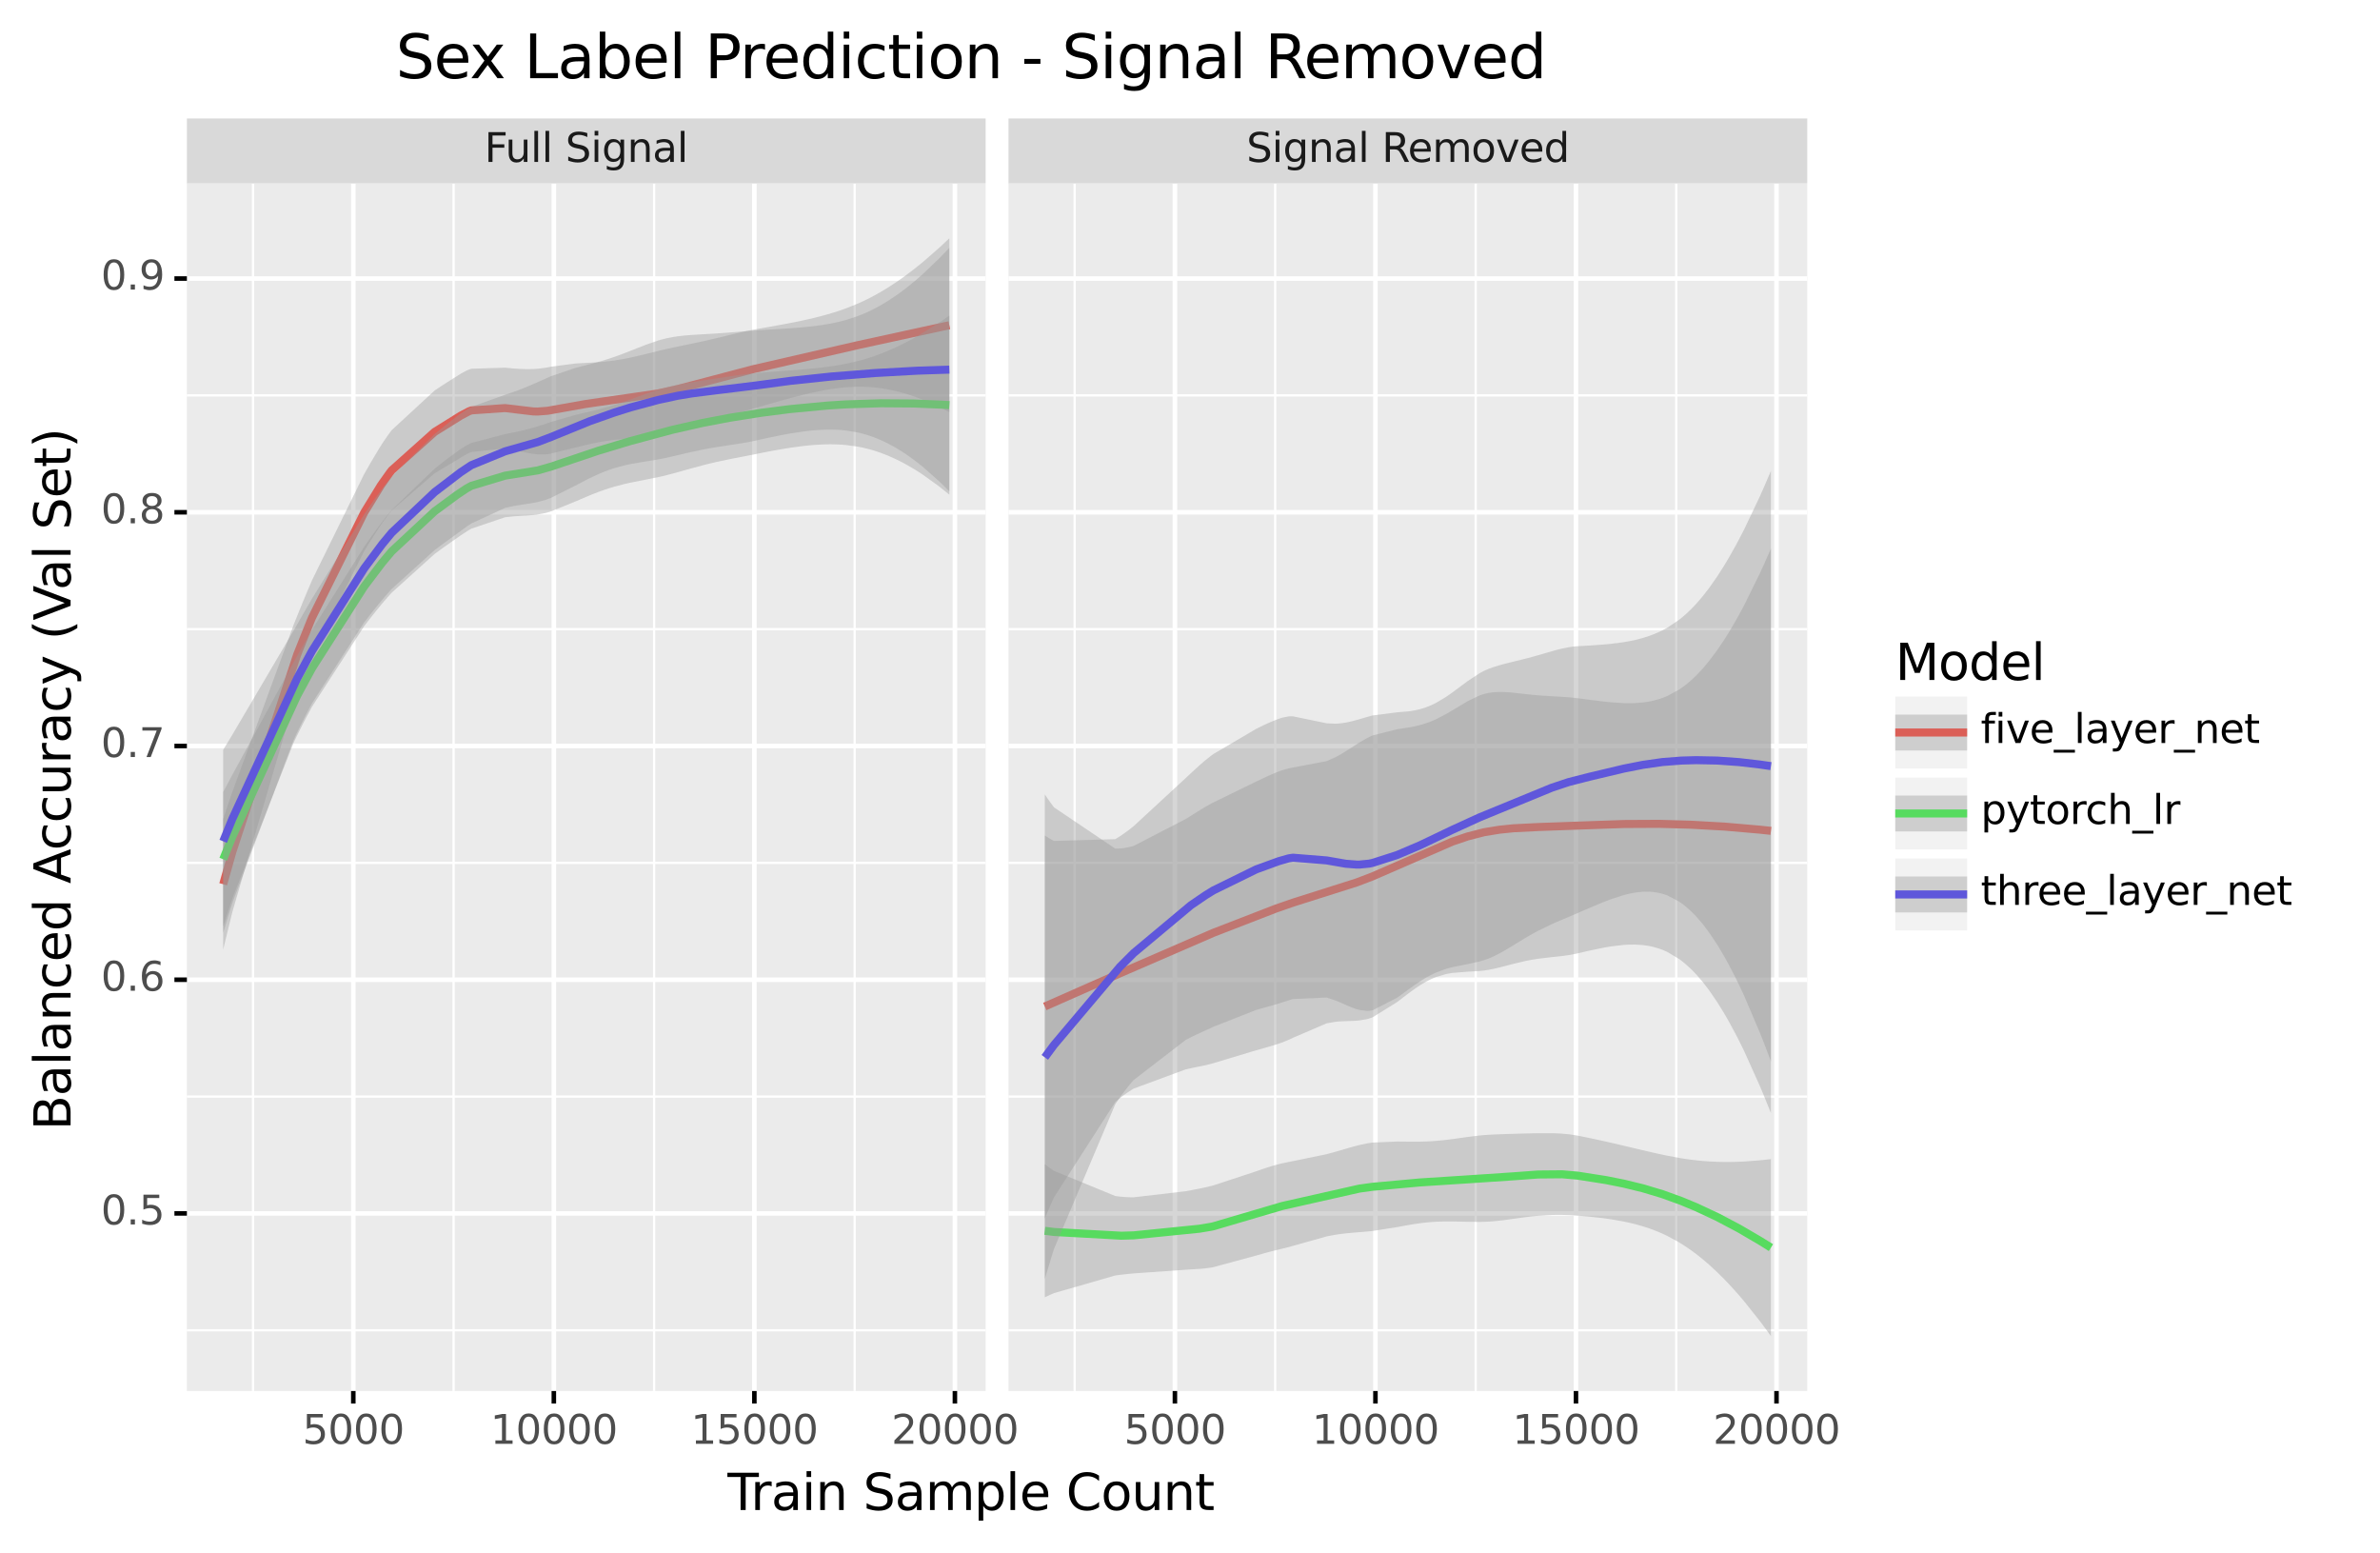 <?xml version="1.0" encoding="utf-8" standalone="no"?>
<!DOCTYPE svg PUBLIC "-//W3C//DTD SVG 1.1//EN"
  "http://www.w3.org/Graphics/SVG/1.1/DTD/svg11.dtd">
<svg xmlns:xlink="http://www.w3.org/1999/xlink" width="524.547pt" height="342.23pt" viewBox="0 0 524.547 342.23" xmlns="http://www.w3.org/2000/svg" version="1.1">
 <rect x="0" y="0" width="524.547" height="342.23" fill="#808080" stroke="none"/>
 <defs>
  <style type="text/css">*{stroke-linejoin: round; stroke-linecap: butt}</style>
 </defs>
 <g id="figure_1">
  <g id="patch_1">
   <path d="M 0 342.23 
L 524.547 342.23 
L 524.547 0 
L 0 0 
z
" style="fill: #ffffff; stroke: #ffffff; stroke-linejoin: miter"/>
  </g>
  <g id="axes_1">
   <g id="patch_2">
    <path d="M 41.191 306.517 
L 217.231 306.517 
L 217.231 40.405 
L 41.191 40.405 
z
" style="fill: #ebebeb"/>
   </g>
   <g id="matplotlib.axis_1">
    <g id="xtick_1">
     <g id="line2d_1">
      <path d="M 77.867 306.517 
L 77.867 40.405 
" clip-path="url(#p6c3de1b084)" style="fill: none; stroke: #ffffff"/>
     </g>
     <g id="line2d_2">
      <path d="M 77.867 306.517 
" style="fill: none; stroke: #333333; stroke-width: 1.5"/>
      <defs>
       <path id="md0e3bfccb8" d="M 0 0 
L 0 2.75 
" style="stroke: #000000"/>
      </defs>
      <g>
       <use xlink:href="#md0e3bfccb8" x="77.867" y="306.517" style="fill: #333333; stroke: #000000"/>
      </g>
     </g>
     <g id="text_1">
      <!-- 5000 -->
      <g style="fill: #4d4d4d" transform="translate(66.669 318.154)scale(0.088 -0.088)">
       <defs>
        <path id="DejaVuSans-35" d="M 691 4666 
L 3169 4666 
L 3169 4134 
L 1269 4134 
L 1269 2991 
Q 1406 3038 1543 3061 
Q 1681 3084 1819 3084 
Q 2600 3084 3056 2656 
Q 3513 2228 3513 1497 
Q 3513 744 3044 326 
Q 2575 -91 1722 -91 
Q 1428 -91 1123 -41 
Q 819 9 494 109 
L 494 744 
Q 775 591 1075 516 
Q 1375 441 1709 441 
Q 2250 441 2565 725 
Q 2881 1009 2881 1497 
Q 2881 1984 2565 2268 
Q 2250 2553 1709 2553 
Q 1456 2553 1204 2497 
Q 953 2441 691 2322 
L 691 4666 
z
" transform="scale(0.016)"/>
        <path id="DejaVuSans-30" d="M 2034 4250 
Q 1547 4250 1301 3770 
Q 1056 3291 1056 2328 
Q 1056 1369 1301 889 
Q 1547 409 2034 409 
Q 2525 409 2770 889 
Q 3016 1369 3016 2328 
Q 3016 3291 2770 3770 
Q 2525 4250 2034 4250 
z
M 2034 4750 
Q 2819 4750 3233 4129 
Q 3647 3509 3647 2328 
Q 3647 1150 3233 529 
Q 2819 -91 2034 -91 
Q 1250 -91 836 529 
Q 422 1150 422 2328 
Q 422 3509 836 4129 
Q 1250 4750 2034 4750 
z
" transform="scale(0.016)"/>
       </defs>
       <use xlink:href="#DejaVuSans-35"/>
       <use xlink:href="#DejaVuSans-30" x="63.623"/>
       <use xlink:href="#DejaVuSans-30" x="127.246"/>
       <use xlink:href="#DejaVuSans-30" x="190.869"/>
      </g>
     </g>
    </g>
    <g id="xtick_2">
     <g id="line2d_3">
      <path d="M 122.064 306.517 
L 122.064 40.405 
" clip-path="url(#p6c3de1b084)" style="fill: none; stroke: #ffffff"/>
     </g>
     <g id="line2d_4">
      <path d="M 122.064 306.517 
" style="fill: none; stroke: #333333; stroke-width: 1.5"/>
      <g>
       <use xlink:href="#md0e3bfccb8" x="122.064" y="306.517" style="fill: #333333; stroke: #000000"/>
      </g>
     </g>
     <g id="text_2">
      <!-- 10000 -->
      <g style="fill: #4d4d4d" transform="translate(108.067 318.154)scale(0.088 -0.088)">
       <defs>
        <path id="DejaVuSans-31" d="M 794 531 
L 1825 531 
L 1825 4091 
L 703 3866 
L 703 4441 
L 1819 4666 
L 2450 4666 
L 2450 531 
L 3481 531 
L 3481 0 
L 794 0 
L 794 531 
z
" transform="scale(0.016)"/>
       </defs>
       <use xlink:href="#DejaVuSans-31"/>
       <use xlink:href="#DejaVuSans-30" x="63.623"/>
       <use xlink:href="#DejaVuSans-30" x="127.246"/>
       <use xlink:href="#DejaVuSans-30" x="190.869"/>
       <use xlink:href="#DejaVuSans-30" x="254.492"/>
      </g>
     </g>
    </g>
    <g id="xtick_3">
     <g id="line2d_5">
      <path d="M 166.261 306.517 
L 166.261 40.405 
" clip-path="url(#p6c3de1b084)" style="fill: none; stroke: #ffffff"/>
     </g>
     <g id="line2d_6">
      <path d="M 166.261 306.517 
" style="fill: none; stroke: #333333; stroke-width: 1.5"/>
      <g>
       <use xlink:href="#md0e3bfccb8" x="166.261" y="306.517" style="fill: #333333; stroke: #000000"/>
      </g>
     </g>
     <g id="text_3">
      <!-- 15000 -->
      <g style="fill: #4d4d4d" transform="translate(152.263 318.154)scale(0.088 -0.088)">
       <use xlink:href="#DejaVuSans-31"/>
       <use xlink:href="#DejaVuSans-35" x="63.623"/>
       <use xlink:href="#DejaVuSans-30" x="127.246"/>
       <use xlink:href="#DejaVuSans-30" x="190.869"/>
       <use xlink:href="#DejaVuSans-30" x="254.492"/>
      </g>
     </g>
    </g>
    <g id="xtick_4">
     <g id="line2d_7">
      <path d="M 210.458 306.517 
L 210.458 40.405 
" clip-path="url(#p6c3de1b084)" style="fill: none; stroke: #ffffff"/>
     </g>
     <g id="line2d_8">
      <path d="M 210.458 306.517 
" style="fill: none; stroke: #333333; stroke-width: 1.5"/>
      <g>
       <use xlink:href="#md0e3bfccb8" x="210.458" y="306.517" style="fill: #333333; stroke: #000000"/>
      </g>
     </g>
     <g id="text_4">
      <!-- 20000 -->
      <g style="fill: #4d4d4d" transform="translate(196.46 318.154)scale(0.088 -0.088)">
       <defs>
        <path id="DejaVuSans-32" d="M 1228 531 
L 3431 531 
L 3431 0 
L 469 0 
L 469 531 
Q 828 903 1448 1529 
Q 2069 2156 2228 2338 
Q 2531 2678 2651 2914 
Q 2772 3150 2772 3378 
Q 2772 3750 2511 3984 
Q 2250 4219 1831 4219 
Q 1534 4219 1204 4116 
Q 875 4013 500 3803 
L 500 4441 
Q 881 4594 1212 4672 
Q 1544 4750 1819 4750 
Q 2544 4750 2975 4387 
Q 3406 4025 3406 3419 
Q 3406 3131 3298 2873 
Q 3191 2616 2906 2266 
Q 2828 2175 2409 1742 
Q 1991 1309 1228 531 
z
" transform="scale(0.016)"/>
       </defs>
       <use xlink:href="#DejaVuSans-32"/>
       <use xlink:href="#DejaVuSans-30" x="63.623"/>
       <use xlink:href="#DejaVuSans-30" x="127.246"/>
       <use xlink:href="#DejaVuSans-30" x="190.869"/>
       <use xlink:href="#DejaVuSans-30" x="254.492"/>
      </g>
     </g>
    </g>
    <g id="xtick_5">
     <g id="line2d_9">
      <path d="M 55.769 306.517 
L 55.769 40.405 
" clip-path="url(#p6c3de1b084)" style="fill: none; stroke: #ffffff; stroke-width: 0.5"/>
     </g>
    </g>
    <g id="xtick_6">
     <g id="line2d_10">
      <path d="M 99.966 306.517 
L 99.966 40.405 
" clip-path="url(#p6c3de1b084)" style="fill: none; stroke: #ffffff; stroke-width: 0.5"/>
     </g>
    </g>
    <g id="xtick_7">
     <g id="line2d_11">
      <path d="M 144.162 306.517 
L 144.162 40.405 
" clip-path="url(#p6c3de1b084)" style="fill: none; stroke: #ffffff; stroke-width: 0.5"/>
     </g>
    </g>
    <g id="xtick_8">
     <g id="line2d_12">
      <path d="M 188.359 306.517 
L 188.359 40.405 
" clip-path="url(#p6c3de1b084)" style="fill: none; stroke: #ffffff; stroke-width: 0.5"/>
     </g>
    </g>
   </g>
   <g id="matplotlib.axis_2">
    <g id="ytick_1">
     <g id="line2d_13">
      <path d="M 41.191 267.388 
L 217.231 267.388 
" clip-path="url(#p6c3de1b084)" style="fill: none; stroke: #ffffff"/>
     </g>
     <g id="line2d_14">
      <path d="M 41.191 267.388 
" style="fill: none; stroke: #333333; stroke-width: 1.5"/>
      <defs>
       <path id="mbe9f14b3b9" d="M 0 0 
L -2.75 0 
" style="stroke: #000000"/>
      </defs>
      <g>
       <use xlink:href="#mbe9f14b3b9" x="41.191" y="267.388" style="fill: #333333; stroke: #000000"/>
      </g>
     </g>
     <g id="text_5">
      <!-- 0.5 -->
      <g style="fill: #4d4d4d" transform="translate(22.246 269.816)scale(0.088 -0.088)">
       <defs>
        <path id="DejaVuSans-2e" d="M 684 794 
L 1344 794 
L 1344 0 
L 684 0 
L 684 794 
z
" transform="scale(0.016)"/>
       </defs>
       <use xlink:href="#DejaVuSans-30"/>
       <use xlink:href="#DejaVuSans-2e" x="63.623"/>
       <use xlink:href="#DejaVuSans-35" x="95.41"/>
      </g>
     </g>
    </g>
    <g id="ytick_2">
     <g id="line2d_15">
      <path d="M 41.191 215.886 
L 217.231 215.886 
" clip-path="url(#p6c3de1b084)" style="fill: none; stroke: #ffffff"/>
     </g>
     <g id="line2d_16">
      <path d="M 41.191 215.886 
" style="fill: none; stroke: #333333; stroke-width: 1.5"/>
      <g>
       <use xlink:href="#mbe9f14b3b9" x="41.191" y="215.886" style="fill: #333333; stroke: #000000"/>
      </g>
     </g>
     <g id="text_6">
      <!-- 0.6 -->
      <g style="fill: #4d4d4d" transform="translate(22.246 218.315)scale(0.088 -0.088)">
       <defs>
        <path id="DejaVuSans-36" d="M 2113 2584 
Q 1688 2584 1439 2293 
Q 1191 2003 1191 1497 
Q 1191 994 1439 701 
Q 1688 409 2113 409 
Q 2538 409 2786 701 
Q 3034 994 3034 1497 
Q 3034 2003 2786 2293 
Q 2538 2584 2113 2584 
z
M 3366 4563 
L 3366 3988 
Q 3128 4100 2886 4159 
Q 2644 4219 2406 4219 
Q 1781 4219 1451 3797 
Q 1122 3375 1075 2522 
Q 1259 2794 1537 2939 
Q 1816 3084 2150 3084 
Q 2853 3084 3261 2657 
Q 3669 2231 3669 1497 
Q 3669 778 3244 343 
Q 2819 -91 2113 -91 
Q 1303 -91 875 529 
Q 447 1150 447 2328 
Q 447 3434 972 4092 
Q 1497 4750 2381 4750 
Q 2619 4750 2861 4703 
Q 3103 4656 3366 4563 
z
" transform="scale(0.016)"/>
       </defs>
       <use xlink:href="#DejaVuSans-30"/>
       <use xlink:href="#DejaVuSans-2e" x="63.623"/>
       <use xlink:href="#DejaVuSans-36" x="95.41"/>
      </g>
     </g>
    </g>
    <g id="ytick_3">
     <g id="line2d_17">
      <path d="M 41.191 164.385 
L 217.231 164.385 
" clip-path="url(#p6c3de1b084)" style="fill: none; stroke: #ffffff"/>
     </g>
     <g id="line2d_18">
      <path d="M 41.191 164.385 
" style="fill: none; stroke: #333333; stroke-width: 1.5"/>
      <g>
       <use xlink:href="#mbe9f14b3b9" x="41.191" y="164.385" style="fill: #333333; stroke: #000000"/>
      </g>
     </g>
     <g id="text_7">
      <!-- 0.7 -->
      <g style="fill: #4d4d4d" transform="translate(22.246 166.813)scale(0.088 -0.088)">
       <defs>
        <path id="DejaVuSans-37" d="M 525 4666 
L 3525 4666 
L 3525 4397 
L 1831 0 
L 1172 0 
L 2766 4134 
L 525 4134 
L 525 4666 
z
" transform="scale(0.016)"/>
       </defs>
       <use xlink:href="#DejaVuSans-30"/>
       <use xlink:href="#DejaVuSans-2e" x="63.623"/>
       <use xlink:href="#DejaVuSans-37" x="95.41"/>
      </g>
     </g>
    </g>
    <g id="ytick_4">
     <g id="line2d_19">
      <path d="M 41.191 112.883 
L 217.231 112.883 
" clip-path="url(#p6c3de1b084)" style="fill: none; stroke: #ffffff"/>
     </g>
     <g id="line2d_20">
      <path d="M 41.191 112.883 
" style="fill: none; stroke: #333333; stroke-width: 1.5"/>
      <g>
       <use xlink:href="#mbe9f14b3b9" x="41.191" y="112.883" style="fill: #333333; stroke: #000000"/>
      </g>
     </g>
     <g id="text_8">
      <!-- 0.8 -->
      <g style="fill: #4d4d4d" transform="translate(22.246 115.311)scale(0.088 -0.088)">
       <defs>
        <path id="DejaVuSans-38" d="M 2034 2216 
Q 1584 2216 1326 1975 
Q 1069 1734 1069 1313 
Q 1069 891 1326 650 
Q 1584 409 2034 409 
Q 2484 409 2743 651 
Q 3003 894 3003 1313 
Q 3003 1734 2745 1975 
Q 2488 2216 2034 2216 
z
M 1403 2484 
Q 997 2584 770 2862 
Q 544 3141 544 3541 
Q 544 4100 942 4425 
Q 1341 4750 2034 4750 
Q 2731 4750 3128 4425 
Q 3525 4100 3525 3541 
Q 3525 3141 3298 2862 
Q 3072 2584 2669 2484 
Q 3125 2378 3379 2068 
Q 3634 1759 3634 1313 
Q 3634 634 3220 271 
Q 2806 -91 2034 -91 
Q 1263 -91 848 271 
Q 434 634 434 1313 
Q 434 1759 690 2068 
Q 947 2378 1403 2484 
z
M 1172 3481 
Q 1172 3119 1398 2916 
Q 1625 2713 2034 2713 
Q 2441 2713 2670 2916 
Q 2900 3119 2900 3481 
Q 2900 3844 2670 4047 
Q 2441 4250 2034 4250 
Q 1625 4250 1398 4047 
Q 1172 3844 1172 3481 
z
" transform="scale(0.016)"/>
       </defs>
       <use xlink:href="#DejaVuSans-30"/>
       <use xlink:href="#DejaVuSans-2e" x="63.623"/>
       <use xlink:href="#DejaVuSans-38" x="95.41"/>
      </g>
     </g>
    </g>
    <g id="ytick_5">
     <g id="line2d_21">
      <path d="M 41.191 61.381 
L 217.231 61.381 
" clip-path="url(#p6c3de1b084)" style="fill: none; stroke: #ffffff"/>
     </g>
     <g id="line2d_22">
      <path d="M 41.191 61.381 
" style="fill: none; stroke: #333333; stroke-width: 1.5"/>
      <g>
       <use xlink:href="#mbe9f14b3b9" x="41.191" y="61.381" style="fill: #333333; stroke: #000000"/>
      </g>
     </g>
     <g id="text_9">
      <!-- 0.9 -->
      <g style="fill: #4d4d4d" transform="translate(22.246 63.81)scale(0.088 -0.088)">
       <defs>
        <path id="DejaVuSans-39" d="M 703 97 
L 703 672 
Q 941 559 1184 500 
Q 1428 441 1663 441 
Q 2288 441 2617 861 
Q 2947 1281 2994 2138 
Q 2813 1869 2534 1725 
Q 2256 1581 1919 1581 
Q 1219 1581 811 2004 
Q 403 2428 403 3163 
Q 403 3881 828 4315 
Q 1253 4750 1959 4750 
Q 2769 4750 3195 4129 
Q 3622 3509 3622 2328 
Q 3622 1225 3098 567 
Q 2575 -91 1691 -91 
Q 1453 -91 1209 -44 
Q 966 3 703 97 
z
M 1959 2075 
Q 2384 2075 2632 2365 
Q 2881 2656 2881 3163 
Q 2881 3666 2632 3958 
Q 2384 4250 1959 4250 
Q 1534 4250 1286 3958 
Q 1038 3666 1038 3163 
Q 1038 2656 1286 2365 
Q 1534 2075 1959 2075 
z
" transform="scale(0.016)"/>
       </defs>
       <use xlink:href="#DejaVuSans-30"/>
       <use xlink:href="#DejaVuSans-2e" x="63.623"/>
       <use xlink:href="#DejaVuSans-39" x="95.41"/>
      </g>
     </g>
    </g>
    <g id="ytick_6">
     <g id="line2d_23">
      <path d="M 41.191 293.139 
L 217.231 293.139 
" clip-path="url(#p6c3de1b084)" style="fill: none; stroke: #ffffff; stroke-width: 0.5"/>
     </g>
    </g>
    <g id="ytick_7">
     <g id="line2d_24">
      <path d="M 41.191 241.637 
L 217.231 241.637 
" clip-path="url(#p6c3de1b084)" style="fill: none; stroke: #ffffff; stroke-width: 0.5"/>
     </g>
    </g>
    <g id="ytick_8">
     <g id="line2d_25">
      <path d="M 41.191 190.135 
L 217.231 190.135 
" clip-path="url(#p6c3de1b084)" style="fill: none; stroke: #ffffff; stroke-width: 0.5"/>
     </g>
    </g>
    <g id="ytick_9">
     <g id="line2d_26">
      <path d="M 41.191 138.634 
L 217.231 138.634 
" clip-path="url(#p6c3de1b084)" style="fill: none; stroke: #ffffff; stroke-width: 0.5"/>
     </g>
    </g>
    <g id="ytick_10">
     <g id="line2d_27">
      <path d="M 41.191 87.132 
L 217.231 87.132 
" clip-path="url(#p6c3de1b084)" style="fill: none; stroke: #ffffff; stroke-width: 0.5"/>
     </g>
    </g>
    <g id="text_10">
     <!-- Balanced Accuracy (Val Set) -->
     <g transform="translate(15.558 249.075)rotate(-90)scale(0.11 -0.11)">
      <defs>
       <path id="DejaVuSans-42" d="M 1259 2228 
L 1259 519 
L 2272 519 
Q 2781 519 3026 730 
Q 3272 941 3272 1375 
Q 3272 1813 3026 2020 
Q 2781 2228 2272 2228 
L 1259 2228 
z
M 1259 4147 
L 1259 2741 
L 2194 2741 
Q 2656 2741 2882 2914 
Q 3109 3088 3109 3444 
Q 3109 3797 2882 3972 
Q 2656 4147 2194 4147 
L 1259 4147 
z
M 628 4666 
L 2241 4666 
Q 2963 4666 3353 4366 
Q 3744 4066 3744 3513 
Q 3744 3084 3544 2831 
Q 3344 2578 2956 2516 
Q 3422 2416 3680 2098 
Q 3938 1781 3938 1306 
Q 3938 681 3513 340 
Q 3088 0 2303 0 
L 628 0 
L 628 4666 
z
" transform="scale(0.016)"/>
       <path id="DejaVuSans-61" d="M 2194 1759 
Q 1497 1759 1228 1600 
Q 959 1441 959 1056 
Q 959 750 1161 570 
Q 1363 391 1709 391 
Q 2188 391 2477 730 
Q 2766 1069 2766 1631 
L 2766 1759 
L 2194 1759 
z
M 3341 1997 
L 3341 0 
L 2766 0 
L 2766 531 
Q 2569 213 2275 61 
Q 1981 -91 1556 -91 
Q 1019 -91 701 211 
Q 384 513 384 1019 
Q 384 1609 779 1909 
Q 1175 2209 1959 2209 
L 2766 2209 
L 2766 2266 
Q 2766 2663 2505 2880 
Q 2244 3097 1772 3097 
Q 1472 3097 1187 3025 
Q 903 2953 641 2809 
L 641 3341 
Q 956 3463 1253 3523 
Q 1550 3584 1831 3584 
Q 2591 3584 2966 3190 
Q 3341 2797 3341 1997 
z
" transform="scale(0.016)"/>
       <path id="DejaVuSans-6c" d="M 603 4863 
L 1178 4863 
L 1178 0 
L 603 0 
L 603 4863 
z
" transform="scale(0.016)"/>
       <path id="DejaVuSans-6e" d="M 3513 2113 
L 3513 0 
L 2938 0 
L 2938 2094 
Q 2938 2591 2744 2837 
Q 2550 3084 2163 3084 
Q 1697 3084 1428 2787 
Q 1159 2491 1159 1978 
L 1159 0 
L 581 0 
L 581 3500 
L 1159 3500 
L 1159 2956 
Q 1366 3272 1645 3428 
Q 1925 3584 2291 3584 
Q 2894 3584 3203 3211 
Q 3513 2838 3513 2113 
z
" transform="scale(0.016)"/>
       <path id="DejaVuSans-63" d="M 3122 3366 
L 3122 2828 
Q 2878 2963 2633 3030 
Q 2388 3097 2138 3097 
Q 1578 3097 1268 2742 
Q 959 2388 959 1747 
Q 959 1106 1268 751 
Q 1578 397 2138 397 
Q 2388 397 2633 464 
Q 2878 531 3122 666 
L 3122 134 
Q 2881 22 2623 -34 
Q 2366 -91 2075 -91 
Q 1284 -91 818 406 
Q 353 903 353 1747 
Q 353 2603 823 3093 
Q 1294 3584 2113 3584 
Q 2378 3584 2631 3529 
Q 2884 3475 3122 3366 
z
" transform="scale(0.016)"/>
       <path id="DejaVuSans-65" d="M 3597 1894 
L 3597 1613 
L 953 1613 
Q 991 1019 1311 708 
Q 1631 397 2203 397 
Q 2534 397 2845 478 
Q 3156 559 3463 722 
L 3463 178 
Q 3153 47 2828 -22 
Q 2503 -91 2169 -91 
Q 1331 -91 842 396 
Q 353 884 353 1716 
Q 353 2575 817 3079 
Q 1281 3584 2069 3584 
Q 2775 3584 3186 3129 
Q 3597 2675 3597 1894 
z
M 3022 2063 
Q 3016 2534 2758 2815 
Q 2500 3097 2075 3097 
Q 1594 3097 1305 2825 
Q 1016 2553 972 2059 
L 3022 2063 
z
" transform="scale(0.016)"/>
       <path id="DejaVuSans-64" d="M 2906 2969 
L 2906 4863 
L 3481 4863 
L 3481 0 
L 2906 0 
L 2906 525 
Q 2725 213 2448 61 
Q 2172 -91 1784 -91 
Q 1150 -91 751 415 
Q 353 922 353 1747 
Q 353 2572 751 3078 
Q 1150 3584 1784 3584 
Q 2172 3584 2448 3432 
Q 2725 3281 2906 2969 
z
M 947 1747 
Q 947 1113 1208 752 
Q 1469 391 1925 391 
Q 2381 391 2643 752 
Q 2906 1113 2906 1747 
Q 2906 2381 2643 2742 
Q 2381 3103 1925 3103 
Q 1469 3103 1208 2742 
Q 947 2381 947 1747 
z
" transform="scale(0.016)"/>
       <path id="DejaVuSans-20" transform="scale(0.016)"/>
       <path id="DejaVuSans-41" d="M 2188 4044 
L 1331 1722 
L 3047 1722 
L 2188 4044 
z
M 1831 4666 
L 2547 4666 
L 4325 0 
L 3669 0 
L 3244 1197 
L 1141 1197 
L 716 0 
L 50 0 
L 1831 4666 
z
" transform="scale(0.016)"/>
       <path id="DejaVuSans-75" d="M 544 1381 
L 544 3500 
L 1119 3500 
L 1119 1403 
Q 1119 906 1312 657 
Q 1506 409 1894 409 
Q 2359 409 2629 706 
Q 2900 1003 2900 1516 
L 2900 3500 
L 3475 3500 
L 3475 0 
L 2900 0 
L 2900 538 
Q 2691 219 2414 64 
Q 2138 -91 1772 -91 
Q 1169 -91 856 284 
Q 544 659 544 1381 
z
M 1991 3584 
L 1991 3584 
z
" transform="scale(0.016)"/>
       <path id="DejaVuSans-72" d="M 2631 2963 
Q 2534 3019 2420 3045 
Q 2306 3072 2169 3072 
Q 1681 3072 1420 2755 
Q 1159 2438 1159 1844 
L 1159 0 
L 581 0 
L 581 3500 
L 1159 3500 
L 1159 2956 
Q 1341 3275 1631 3429 
Q 1922 3584 2338 3584 
Q 2397 3584 2469 3576 
Q 2541 3569 2628 3553 
L 2631 2963 
z
" transform="scale(0.016)"/>
       <path id="DejaVuSans-79" d="M 2059 -325 
Q 1816 -950 1584 -1140 
Q 1353 -1331 966 -1331 
L 506 -1331 
L 506 -850 
L 844 -850 
Q 1081 -850 1212 -737 
Q 1344 -625 1503 -206 
L 1606 56 
L 191 3500 
L 800 3500 
L 1894 763 
L 2988 3500 
L 3597 3500 
L 2059 -325 
z
" transform="scale(0.016)"/>
       <path id="DejaVuSans-28" d="M 1984 4856 
Q 1566 4138 1362 3434 
Q 1159 2731 1159 2009 
Q 1159 1288 1364 580 
Q 1569 -128 1984 -844 
L 1484 -844 
Q 1016 -109 783 600 
Q 550 1309 550 2009 
Q 550 2706 781 3412 
Q 1013 4119 1484 4856 
L 1984 4856 
z
" transform="scale(0.016)"/>
       <path id="DejaVuSans-56" d="M 1831 0 
L 50 4666 
L 709 4666 
L 2188 738 
L 3669 4666 
L 4325 4666 
L 2547 0 
L 1831 0 
z
" transform="scale(0.016)"/>
       <path id="DejaVuSans-53" d="M 3425 4513 
L 3425 3897 
Q 3066 4069 2747 4153 
Q 2428 4238 2131 4238 
Q 1616 4238 1336 4038 
Q 1056 3838 1056 3469 
Q 1056 3159 1242 3001 
Q 1428 2844 1947 2747 
L 2328 2669 
Q 3034 2534 3370 2195 
Q 3706 1856 3706 1288 
Q 3706 609 3251 259 
Q 2797 -91 1919 -91 
Q 1588 -91 1214 -16 
Q 841 59 441 206 
L 441 856 
Q 825 641 1194 531 
Q 1563 422 1919 422 
Q 2459 422 2753 634 
Q 3047 847 3047 1241 
Q 3047 1584 2836 1778 
Q 2625 1972 2144 2069 
L 1759 2144 
Q 1053 2284 737 2584 
Q 422 2884 422 3419 
Q 422 4038 858 4394 
Q 1294 4750 2059 4750 
Q 2388 4750 2728 4690 
Q 3069 4631 3425 4513 
z
" transform="scale(0.016)"/>
       <path id="DejaVuSans-74" d="M 1172 4494 
L 1172 3500 
L 2356 3500 
L 2356 3053 
L 1172 3053 
L 1172 1153 
Q 1172 725 1289 603 
Q 1406 481 1766 481 
L 2356 481 
L 2356 0 
L 1766 0 
Q 1100 0 847 248 
Q 594 497 594 1153 
L 594 3053 
L 172 3053 
L 172 3500 
L 594 3500 
L 594 4494 
L 1172 4494 
z
" transform="scale(0.016)"/>
       <path id="DejaVuSans-29" d="M 513 4856 
L 1013 4856 
Q 1481 4119 1714 3412 
Q 1947 2706 1947 2009 
Q 1947 1309 1714 600 
Q 1481 -109 1013 -844 
L 513 -844 
Q 928 -128 1133 580 
Q 1338 1288 1338 2009 
Q 1338 2731 1133 3434 
Q 928 4138 513 4856 
z
" transform="scale(0.016)"/>
      </defs>
      <use xlink:href="#DejaVuSans-42"/>
      <use xlink:href="#DejaVuSans-61" x="68.604"/>
      <use xlink:href="#DejaVuSans-6c" x="129.883"/>
      <use xlink:href="#DejaVuSans-61" x="157.666"/>
      <use xlink:href="#DejaVuSans-6e" x="218.945"/>
      <use xlink:href="#DejaVuSans-63" x="282.324"/>
      <use xlink:href="#DejaVuSans-65" x="337.305"/>
      <use xlink:href="#DejaVuSans-64" x="398.828"/>
      <use xlink:href="#DejaVuSans-20" x="462.305"/>
      <use xlink:href="#DejaVuSans-41" x="494.092"/>
      <use xlink:href="#DejaVuSans-63" x="560.75"/>
      <use xlink:href="#DejaVuSans-63" x="615.73"/>
      <use xlink:href="#DejaVuSans-75" x="670.711"/>
      <use xlink:href="#DejaVuSans-72" x="734.09"/>
      <use xlink:href="#DejaVuSans-61" x="775.203"/>
      <use xlink:href="#DejaVuSans-63" x="836.482"/>
      <use xlink:href="#DejaVuSans-79" x="891.463"/>
      <use xlink:href="#DejaVuSans-20" x="950.643"/>
      <use xlink:href="#DejaVuSans-28" x="982.43"/>
      <use xlink:href="#DejaVuSans-56" x="1021.443"/>
      <use xlink:href="#DejaVuSans-61" x="1082.102"/>
      <use xlink:href="#DejaVuSans-6c" x="1143.381"/>
      <use xlink:href="#DejaVuSans-20" x="1171.164"/>
      <use xlink:href="#DejaVuSans-53" x="1202.951"/>
      <use xlink:href="#DejaVuSans-65" x="1266.428"/>
      <use xlink:href="#DejaVuSans-74" x="1327.951"/>
      <use xlink:href="#DejaVuSans-29" x="1367.16"/>
     </g>
    </g>
   </g>
   <g id="PolyCollection_1">
    <path d="M 49.193 180.446 
L 49.193 209.252 
L 49.573 207.663 
L 49.714 207.075 
L 49.864 206.452 
L 50.041 205.722 
L 50.183 205.14 
L 50.2 205.067 
L 50.289 204.704 
L 50.439 204.089 
L 50.518 203.764 
L 50.598 203.439 
L 50.642 203.259 
L 50.978 201.896 
L 51.075 201.504 
L 51.226 200.898 
L 64.723 154.873 
L 65.483 152.78 
L 65.766 152.014 
L 66.058 151.231 
L 66.412 150.294 
L 66.703 149.53 
L 66.73 149.461 
L 66.907 149.002 
L 67.207 148.229 
L 67.375 147.801 
L 67.534 147.398 
L 67.614 147.197 
L 68.294 145.504 
L 68.48 145.05 
L 68.78 144.321 
L 80.254 121.475 
L 81.385 119.638 
L 81.81 118.963 
L 82.252 118.269 
L 82.791 117.433 
L 83.224 116.769 
L 83.259 116.715 
L 83.525 116.313 
L 83.975 115.642 
L 84.223 115.284 
L 84.47 114.932 
L 84.585 114.771 
L 85.602 113.407 
L 85.885 113.046 
L 86.335 112.486 
L 95.785 104.304 
L 97.296 103.388 
L 97.862 103.054 
L 98.445 102.711 
L 99.161 102.289 
L 99.736 101.948 
L 99.798 101.911 
L 100.142 101.704 
L 100.744 101.337 
L 101.079 101.128 
L 101.407 100.922 
L 101.557 100.826 
L 102.918 100.049 
L 103.289 99.869 
L 103.89 99.606 
L 111.315 98.825 
L 113.207 99.16 
L 113.905 99.307 
L 114.639 99.466 
L 115.541 99.659 
L 116.257 99.803 
L 116.327 99.816 
L 116.769 99.896 
L 117.512 100.012 
L 117.927 100.064 
L 118.343 100.106 
L 118.528 100.121 
L 120.225 100.124 
L 120.694 100.076 
L 121.445 99.945 
L 126.837 98.623 
L 129.109 98.065 
L 129.958 97.871 
L 130.833 97.682 
L 131.911 97.469 
L 132.777 97.314 
L 132.857 97.3 
L 133.387 97.214 
L 134.28 97.082 
L 134.784 97.015 
L 135.279 96.954 
L 135.5 96.928 
L 137.542 96.728 
L 138.099 96.683 
L 139 96.617 
L 142.368 96.367 
L 145.02 96.057 
L 146.001 95.892 
L 147.026 95.681 
L 148.282 95.374 
L 149.289 95.102 
L 149.395 95.072 
L 150.005 94.897 
L 151.048 94.584 
L 151.632 94.403 
L 152.215 94.219 
L 152.471 94.138 
L 154.849 93.372 
L 155.503 93.162 
L 156.555 92.827 
L 157.899 92.406 
L 160.922 91.499 
L 162.053 91.172 
L 163.22 90.838 
L 164.661 90.428 
L 165.81 90.101 
L 165.925 90.068 
L 166.623 89.868 
L 167.817 89.525 
L 168.488 89.333 
L 169.151 89.143 
L 169.443 89.059 
L 172.165 88.289 
L 172.908 88.084 
L 173.43 87.941 
L 174.11 87.757 
L 176.833 87.052 
L 178.097 86.747 
L 179.414 86.449 
L 181.031 86.116 
L 182.331 85.877 
L 182.454 85.856 
L 183.241 85.729 
L 184.585 85.539 
L 185.336 85.451 
L 186.087 85.375 
L 186.415 85.346 
L 188.96 85.221 
L 189.473 85.218 
L 190.313 85.229 
L 191.665 85.291 
L 192.743 85.381 
L 194.149 85.55 
L 195.616 85.791 
L 197.411 86.173 
L 198.851 86.546 
L 198.993 86.586 
L 199.868 86.845 
L 201.353 87.332 
L 202.193 87.633 
L 203.024 87.949 
L 203.395 88.096 
L 206.789 89.593 
L 207.726 90.053 
L 209.229 90.831 
L 209.229 52.501 
L 209.229 52.501 
L 207.726 53.921 
L 206.789 54.782 
L 203.395 57.736 
L 203.024 58.042 
L 202.193 58.717 
L 201.353 59.381 
L 199.868 60.511 
L 198.993 61.15 
L 198.851 61.252 
L 197.411 62.254 
L 195.616 63.421 
L 194.149 64.307 
L 192.743 65.097 
L 191.665 65.664 
L 190.313 66.328 
L 189.473 66.714 
L 188.96 66.94 
L 186.415 67.959 
L 186.087 68.079 
L 185.336 68.343 
L 184.585 68.595 
L 183.241 69.017 
L 182.454 69.248 
L 182.331 69.284 
L 181.031 69.64 
L 179.414 70.049 
L 178.097 70.357 
L 176.833 70.635 
L 174.11 71.188 
L 173.43 71.319 
L 172.908 71.418 
L 172.165 71.556 
L 169.443 72.047 
L 169.151 72.099 
L 168.488 72.216 
L 167.817 72.334 
L 166.623 72.544 
L 165.925 72.671 
L 165.81 72.693 
L 164.661 72.923 
L 163.22 73.24 
L 162.053 73.512 
L 160.922 73.784 
L 157.899 74.517 
L 156.555 74.833 
L 155.503 75.073 
L 154.849 75.218 
L 152.471 75.728 
L 152.215 75.782 
L 151.632 75.903 
L 151.048 76.023 
L 150.005 76.239 
L 149.395 76.366 
L 149.289 76.388 
L 148.282 76.601 
L 147.026 76.875 
L 146.001 77.111 
L 145.02 77.346 
L 142.368 78.002 
L 139 78.787 
L 138.099 78.973 
L 137.542 79.079 
L 135.5 79.417 
L 135.279 79.449 
L 134.784 79.515 
L 134.28 79.577 
L 133.387 79.673 
L 132.857 79.724 
L 132.777 79.731 
L 131.911 79.801 
L 130.833 79.874 
L 129.958 79.924 
L 129.109 79.969 
L 126.837 80.096 
L 121.445 80.804 
L 120.694 80.958 
L 120.225 81.04 
L 118.528 81.249 
L 118.343 81.264 
L 117.927 81.293 
L 117.512 81.314 
L 116.769 81.336 
L 116.327 81.339 
L 116.257 81.339 
L 115.541 81.329 
L 114.639 81.294 
L 113.905 81.25 
L 113.207 81.197 
L 111.315 81.021 
L 103.89 81.255 
L 103.289 81.464 
L 102.918 81.616 
L 101.557 82.342 
L 101.407 82.438 
L 101.079 82.645 
L 100.744 82.857 
L 100.142 83.236 
L 99.798 83.454 
L 99.736 83.493 
L 99.161 83.855 
L 98.445 84.309 
L 97.862 84.683 
L 97.296 85.049 
L 95.785 86.056 
L 86.335 94.782 
L 85.885 95.378 
L 85.602 95.763 
L 84.585 97.228 
L 84.47 97.401 
L 84.223 97.781 
L 83.975 98.169 
L 83.525 98.895 
L 83.259 99.332 
L 83.224 99.391 
L 82.791 100.11 
L 82.252 101.016 
L 81.81 101.768 
L 81.385 102.496 
L 80.254 104.474 
L 68.78 127.839 
L 68.48 128.539 
L 68.294 128.973 
L 67.614 130.581 
L 67.534 130.77 
L 67.375 131.15 
L 67.207 131.553 
L 66.907 132.277 
L 66.73 132.705 
L 66.703 132.769 
L 66.412 133.479 
L 66.058 134.346 
L 65.766 135.065 
L 65.483 135.766 
L 64.723 137.663 
L 51.226 174.418 
L 51.075 174.859 
L 50.978 175.145 
L 50.642 176.134 
L 50.598 176.264 
L 50.518 176.499 
L 50.439 176.735 
L 50.289 177.179 
L 50.2 177.441 
L 50.183 177.494 
L 50.041 177.913 
L 49.864 178.439 
L 49.714 178.887 
L 49.573 179.309 
L 49.193 180.446 
z
" clip-path="url(#p6c3de1b084)" style="fill: #999999; fill-opacity: 0.4"/>
   </g>
   <g id="line2d_28">
    <path d="M 49.193 194.849 
L 51.226 187.658 
L 65.483 144.273 
L 68.48 136.794 
L 68.78 136.08 
L 80.254 112.974 
L 83.975 106.905 
L 85.885 104.212 
L 86.335 103.634 
L 95.785 95.18 
L 101.557 91.584 
L 103.289 90.667 
L 103.89 90.431 
L 111.315 89.923 
L 117.512 90.663 
L 118.528 90.685 
L 120.694 90.517 
L 129.109 89.017 
L 145.02 86.702 
L 149.395 85.719 
L 155.503 84.117 
L 165.925 81.369 
L 188.96 76.081 
L 207.726 71.987 
L 209.229 71.666 
L 209.229 71.666 
" clip-path="url(#p6c3de1b084)" style="fill: none; stroke: #db5f57; stroke-width: 1.772; stroke-linejoin: miter"/>
   </g>
   <g id="PolyCollection_2">
    <path d="M 49.193 174.524 
L 49.193 204.179 
L 49.573 202.997 
L 49.714 202.559 
L 49.864 202.095 
L 50.041 201.551 
L 50.183 201.118 
L 50.2 201.064 
L 50.289 200.794 
L 50.439 200.335 
L 50.518 200.093 
L 50.598 199.852 
L 50.642 199.717 
L 50.978 198.703 
L 51.075 198.41 
L 51.226 197.959 
L 64.723 163.636 
L 65.483 162.07 
L 65.766 161.497 
L 66.058 160.911 
L 66.412 160.209 
L 66.703 159.636 
L 66.73 159.584 
L 66.907 159.239 
L 67.207 158.659 
L 67.375 158.337 
L 67.534 158.033 
L 67.614 157.882 
L 68.294 156.605 
L 68.48 156.262 
L 68.78 155.711 
L 80.254 137.993 
L 81.385 136.524 
L 81.81 135.983 
L 82.252 135.425 
L 82.791 134.751 
L 83.224 134.216 
L 83.259 134.172 
L 83.525 133.847 
L 83.975 133.302 
L 84.223 133.006 
L 84.47 132.713 
L 84.585 132.578 
L 85.602 131.412 
L 85.885 131.096 
L 86.335 130.6 
L 95.785 122.068 
L 97.296 120.961 
L 97.862 120.556 
L 98.445 120.143 
L 99.161 119.64 
L 99.736 119.239 
L 99.798 119.196 
L 100.142 118.955 
L 100.744 118.536 
L 101.079 118.301 
L 101.407 118.072 
L 101.557 117.967 
L 102.918 117.068 
L 103.289 116.843 
L 103.89 116.496 
L 111.315 113.979 
L 113.207 113.777 
L 113.905 113.727 
L 114.639 113.683 
L 115.541 113.632 
L 116.257 113.589 
L 116.327 113.585 
L 116.769 113.553 
L 117.512 113.49 
L 117.927 113.446 
L 118.343 113.395 
L 118.528 113.37 
L 120.225 113.044 
L 120.694 112.918 
L 121.445 112.678 
L 126.837 110.494 
L 129.109 109.52 
L 129.958 109.167 
L 130.833 108.815 
L 131.911 108.4 
L 132.777 108.085 
L 132.857 108.057 
L 133.387 107.874 
L 134.28 107.581 
L 134.784 107.425 
L 135.279 107.278 
L 135.5 107.214 
L 137.542 106.679 
L 138.099 106.549 
L 139 106.349 
L 142.368 105.682 
L 145.02 105.151 
L 146.001 104.931 
L 147.026 104.68 
L 148.282 104.35 
L 149.289 104.074 
L 149.395 104.045 
L 150.005 103.875 
L 151.048 103.582 
L 151.632 103.418 
L 152.215 103.255 
L 152.471 103.184 
L 154.849 102.544 
L 155.503 102.376 
L 156.555 102.116 
L 157.899 101.802 
L 160.922 101.161 
L 162.053 100.938 
L 163.22 100.713 
L 164.661 100.435 
L 165.81 100.209 
L 165.925 100.186 
L 166.623 100.045 
L 167.817 99.804 
L 168.488 99.671 
L 169.151 99.542 
L 169.443 99.486 
L 172.165 98.992 
L 172.908 98.867 
L 173.43 98.782 
L 174.11 98.676 
L 176.833 98.304 
L 178.097 98.166 
L 179.414 98.049 
L 181.031 97.951 
L 182.331 97.911 
L 182.454 97.909 
L 183.241 97.906 
L 184.585 97.937 
L 185.336 97.976 
L 186.087 98.031 
L 186.415 98.06 
L 188.96 98.404 
L 189.473 98.499 
L 190.313 98.675 
L 191.665 99.011 
L 192.743 99.325 
L 194.149 99.797 
L 195.616 100.366 
L 197.411 101.164 
L 198.851 101.885 
L 198.993 101.96 
L 199.868 102.436 
L 201.353 103.3 
L 202.193 103.821 
L 203.024 104.357 
L 203.395 104.603 
L 206.789 107.046 
L 207.726 107.778 
L 209.229 109.002 
L 209.229 69.541 
L 209.229 69.541 
L 207.726 70.58 
L 206.789 71.208 
L 203.395 73.348 
L 203.024 73.568 
L 202.193 74.051 
L 201.353 74.525 
L 199.868 75.325 
L 198.993 75.774 
L 198.851 75.844 
L 197.411 76.54 
L 195.616 77.335 
L 194.149 77.927 
L 192.743 78.443 
L 191.665 78.804 
L 190.313 79.216 
L 189.473 79.45 
L 188.96 79.584 
L 186.415 80.16 
L 186.087 80.224 
L 185.336 80.364 
L 184.585 80.493 
L 183.241 80.702 
L 182.454 80.811 
L 182.331 80.828 
L 181.031 80.989 
L 179.414 81.165 
L 178.097 81.292 
L 176.833 81.402 
L 174.11 81.618 
L 173.43 81.67 
L 172.908 81.709 
L 172.165 81.764 
L 169.443 81.973 
L 169.151 81.996 
L 168.488 82.05 
L 167.817 82.106 
L 166.623 82.21 
L 165.925 82.276 
L 165.81 82.288 
L 164.661 82.414 
L 163.22 82.596 
L 162.053 82.758 
L 160.922 82.923 
L 157.899 83.385 
L 156.555 83.592 
L 155.503 83.753 
L 154.849 83.854 
L 152.471 84.232 
L 152.215 84.274 
L 151.632 84.373 
L 151.048 84.475 
L 150.005 84.667 
L 149.395 84.787 
L 149.289 84.808 
L 148.282 85.023 
L 147.026 85.321 
L 146.001 85.596 
L 145.02 85.887 
L 142.368 86.775 
L 139 87.994 
L 138.099 88.315 
L 137.542 88.51 
L 135.5 89.187 
L 135.279 89.256 
L 134.784 89.409 
L 134.28 89.559 
L 133.387 89.816 
L 132.857 89.962 
L 132.777 89.983 
L 131.911 90.211 
L 130.833 90.481 
L 129.958 90.691 
L 129.109 90.89 
L 126.837 91.42 
L 121.445 92.972 
L 120.694 93.237 
L 120.225 93.397 
L 118.528 93.941 
L 118.343 93.997 
L 117.927 94.12 
L 117.512 94.24 
L 116.769 94.446 
L 116.327 94.563 
L 116.257 94.581 
L 115.541 94.762 
L 114.639 94.975 
L 113.905 95.138 
L 113.207 95.284 
L 111.315 95.65 
L 103.89 97.604 
L 103.289 97.895 
L 102.918 98.091 
L 101.557 98.937 
L 101.407 99.043 
L 101.079 99.273 
L 100.744 99.511 
L 100.142 99.943 
L 99.798 100.194 
L 99.736 100.239 
L 99.161 100.663 
L 98.445 101.199 
L 97.862 101.643 
L 97.296 102.081 
L 95.785 103.282 
L 86.335 112.373 
L 85.885 112.907 
L 85.602 113.248 
L 84.585 114.518 
L 84.47 114.665 
L 84.223 114.987 
L 83.975 115.312 
L 83.525 115.916 
L 83.259 116.277 
L 83.224 116.325 
L 82.791 116.918 
L 82.252 117.663 
L 81.81 118.28 
L 81.385 118.876 
L 80.254 120.491 
L 68.78 138.743 
L 68.48 139.264 
L 68.294 139.587 
L 67.614 140.776 
L 67.534 140.915 
L 67.375 141.195 
L 67.207 141.49 
L 66.907 142.021 
L 66.73 142.334 
L 66.703 142.381 
L 66.412 142.898 
L 66.058 143.528 
L 65.766 144.049 
L 65.483 144.555 
L 64.723 145.918 
L 51.226 170.698 
L 51.075 170.98 
L 50.978 171.162 
L 50.642 171.792 
L 50.598 171.875 
L 50.518 172.025 
L 50.439 172.174 
L 50.289 172.457 
L 50.2 172.623 
L 50.183 172.656 
L 50.041 172.923 
L 49.864 173.256 
L 49.714 173.539 
L 49.573 173.806 
L 49.193 174.524 
z
" clip-path="url(#p6c3de1b084)" style="fill: #999999; fill-opacity: 0.4"/>
   </g>
   <g id="line2d_29">
    <path d="M 49.193 189.351 
L 51.226 184.329 
L 65.483 153.312 
L 68.78 147.227 
L 80.254 129.242 
L 84.223 123.996 
L 86.335 121.486 
L 95.785 112.675 
L 100.744 109.024 
L 102.918 107.58 
L 103.89 107.05 
L 111.315 104.814 
L 118.528 103.655 
L 121.445 102.825 
L 131.911 99.306 
L 139 97.172 
L 148.282 94.686 
L 154.849 93.199 
L 160.922 92.042 
L 167.817 90.955 
L 174.11 90.147 
L 182.331 89.369 
L 186.415 89.11 
L 194.149 88.862 
L 201.353 88.913 
L 207.726 89.179 
L 209.229 89.272 
L 209.229 89.272 
" clip-path="url(#p6c3de1b084)" style="fill: none; stroke: #57db5f; stroke-width: 1.772; stroke-linejoin: miter"/>
   </g>
   <g id="PolyCollection_3">
    <path d="M 49.193 165.226 
L 49.193 205.561 
L 49.573 204.302 
L 49.714 203.836 
L 49.864 203.343 
L 50.041 202.765 
L 50.183 202.304 
L 50.2 202.247 
L 50.289 201.96 
L 50.439 201.473 
L 50.518 201.215 
L 50.598 200.959 
L 50.642 200.816 
L 50.978 199.738 
L 51.075 199.428 
L 51.226 198.95 
L 64.723 163.037 
L 65.483 161.435 
L 65.766 160.849 
L 66.058 160.251 
L 66.412 159.535 
L 66.703 158.951 
L 66.73 158.898 
L 66.907 158.548 
L 67.207 157.957 
L 67.375 157.629 
L 67.534 157.321 
L 67.614 157.167 
L 68.294 155.871 
L 68.48 155.523 
L 68.78 154.964 
L 80.254 137.172 
L 81.385 135.704 
L 81.81 135.164 
L 82.252 134.606 
L 82.791 133.933 
L 83.224 133.398 
L 83.259 133.355 
L 83.525 133.03 
L 83.975 132.484 
L 84.223 132.188 
L 84.47 131.896 
L 84.585 131.761 
L 85.602 130.594 
L 85.885 130.277 
L 86.335 129.781 
L 95.785 121.22 
L 97.296 120.096 
L 97.862 119.683 
L 98.445 119.259 
L 99.161 118.74 
L 99.736 118.323 
L 99.798 118.278 
L 100.142 118.027 
L 100.744 117.587 
L 101.079 117.339 
L 101.407 117.096 
L 101.557 116.983 
L 102.918 116 
L 103.289 115.745 
L 103.89 115.345 
L 111.315 111.924 
L 113.207 111.507 
L 113.905 111.385 
L 114.639 111.268 
L 115.541 111.133 
L 116.257 111.026 
L 116.327 111.015 
L 116.769 110.946 
L 117.512 110.82 
L 117.927 110.743 
L 118.343 110.658 
L 118.528 110.618 
L 120.225 110.158 
L 120.694 109.995 
L 121.445 109.695 
L 126.837 107.001 
L 129.109 105.812 
L 129.958 105.386 
L 130.833 104.964 
L 131.911 104.473 
L 132.777 104.106 
L 132.857 104.073 
L 133.387 103.863 
L 134.28 103.532 
L 134.784 103.358 
L 135.279 103.196 
L 135.5 103.127 
L 137.542 102.57 
L 138.099 102.442 
L 139 102.253 
L 142.368 101.676 
L 145.02 101.245 
L 146.001 101.061 
L 147.026 100.845 
L 148.282 100.558 
L 149.289 100.322 
L 149.395 100.297 
L 150.005 100.153 
L 151.048 99.909 
L 151.632 99.774 
L 152.215 99.641 
L 152.471 99.584 
L 154.849 99.08 
L 155.503 98.953 
L 156.555 98.759 
L 157.899 98.53 
L 160.922 98.067 
L 162.053 97.898 
L 163.22 97.716 
L 164.661 97.469 
L 165.81 97.245 
L 165.925 97.222 
L 166.623 97.07 
L 167.817 96.803 
L 168.488 96.655 
L 169.151 96.511 
L 169.443 96.448 
L 172.165 95.893 
L 172.908 95.751 
L 173.43 95.656 
L 174.11 95.535 
L 176.833 95.112 
L 178.097 94.954 
L 179.414 94.821 
L 181.031 94.71 
L 182.331 94.667 
L 182.454 94.665 
L 183.241 94.664 
L 184.585 94.705 
L 185.336 94.754 
L 186.087 94.822 
L 186.415 94.858 
L 188.96 95.28 
L 189.473 95.397 
L 190.313 95.612 
L 191.665 96.022 
L 192.743 96.407 
L 194.149 96.986 
L 195.616 97.683 
L 197.411 98.662 
L 198.851 99.547 
L 198.993 99.638 
L 199.868 100.223 
L 201.353 101.284 
L 202.193 101.923 
L 203.024 102.581 
L 203.395 102.884 
L 206.789 105.881 
L 207.726 106.78 
L 209.229 108.281 
L 209.229 54.612 
L 209.229 54.612 
L 207.726 56.188 
L 206.789 57.14 
L 203.395 60.374 
L 203.024 60.706 
L 202.193 61.434 
L 201.353 62.147 
L 199.868 63.35 
L 198.993 64.023 
L 198.851 64.129 
L 197.411 65.171 
L 195.616 66.359 
L 194.149 67.24 
L 192.743 68.005 
L 191.665 68.54 
L 190.313 69.146 
L 189.473 69.488 
L 188.96 69.683 
L 186.415 70.513 
L 186.087 70.604 
L 185.336 70.8 
L 184.585 70.98 
L 183.241 71.265 
L 182.454 71.411 
L 182.331 71.432 
L 181.031 71.641 
L 179.414 71.857 
L 178.097 72.004 
L 176.833 72.124 
L 174.11 72.336 
L 173.43 72.381 
L 172.908 72.415 
L 172.165 72.462 
L 169.443 72.629 
L 169.151 72.647 
L 168.488 72.688 
L 167.817 72.732 
L 166.623 72.812 
L 165.925 72.862 
L 165.81 72.871 
L 164.661 72.959 
L 163.22 73.075 
L 162.053 73.171 
L 160.922 73.263 
L 157.899 73.481 
L 156.555 73.564 
L 155.503 73.624 
L 154.849 73.661 
L 152.471 73.807 
L 152.215 73.825 
L 151.632 73.87 
L 151.048 73.921 
L 150.005 74.029 
L 149.395 74.104 
L 149.289 74.119 
L 148.282 74.272 
L 147.026 74.514 
L 146.001 74.764 
L 145.02 75.045 
L 142.368 75.961 
L 139 77.288 
L 138.099 77.643 
L 137.542 77.859 
L 135.5 78.609 
L 135.279 78.686 
L 134.784 78.854 
L 134.28 79.02 
L 133.387 79.302 
L 132.857 79.462 
L 132.777 79.486 
L 131.911 79.735 
L 130.833 80.028 
L 129.958 80.257 
L 129.109 80.474 
L 126.837 81.06 
L 121.445 82.893 
L 120.694 83.228 
L 120.225 83.437 
L 118.528 84.194 
L 118.343 84.276 
L 117.927 84.458 
L 117.512 84.639 
L 116.769 84.958 
L 116.327 85.144 
L 116.257 85.174 
L 115.541 85.467 
L 114.639 85.824 
L 113.905 86.102 
L 113.207 86.356 
L 111.315 86.995 
L 103.89 89.649 
L 103.289 89.974 
L 102.918 90.19 
L 101.557 91.102 
L 101.407 91.214 
L 101.079 91.458 
L 100.744 91.712 
L 100.142 92.169 
L 99.798 92.434 
L 99.736 92.482 
L 99.161 92.929 
L 98.445 93.494 
L 97.862 93.96 
L 97.296 94.418 
L 95.785 95.67 
L 86.335 104.991 
L 85.885 105.539 
L 85.602 105.89 
L 84.585 107.197 
L 84.47 107.349 
L 84.223 107.681 
L 83.975 108.017 
L 83.525 108.642 
L 83.259 109.015 
L 83.224 109.065 
L 82.791 109.679 
L 82.252 110.449 
L 81.81 111.086 
L 81.385 111.702 
L 80.254 113.367 
L 68.78 131.887 
L 68.48 132.404 
L 68.294 132.724 
L 67.614 133.901 
L 67.534 134.039 
L 67.375 134.315 
L 67.207 134.606 
L 66.907 135.129 
L 66.73 135.437 
L 66.703 135.483 
L 66.412 135.991 
L 66.058 136.609 
L 65.766 137.118 
L 65.483 137.612 
L 64.723 138.94 
L 51.226 161.872 
L 51.075 162.12 
L 50.978 162.281 
L 50.642 162.836 
L 50.598 162.909 
L 50.518 163.04 
L 50.439 163.171 
L 50.289 163.419 
L 50.2 163.565 
L 50.183 163.594 
L 50.041 163.828 
L 49.864 164.119 
L 49.714 164.367 
L 49.573 164.6 
L 49.193 165.226 
z
" clip-path="url(#p6c3de1b084)" style="fill: #999999; fill-opacity: 0.4"/>
   </g>
   <g id="line2d_30">
    <path d="M 49.193 185.393 
L 51.226 180.411 
L 65.483 149.524 
L 68.78 143.426 
L 80.254 125.27 
L 84.223 119.935 
L 86.335 117.386 
L 95.785 108.445 
L 101.557 104.042 
L 103.89 102.497 
L 111.315 99.459 
L 118.528 97.406 
L 121.445 96.294 
L 129.958 92.821 
L 135.5 90.868 
L 139 89.77 
L 145.02 88.145 
L 149.395 87.201 
L 152.471 86.695 
L 157.899 86.006 
L 166.623 84.941 
L 174.11 83.935 
L 183.241 82.964 
L 192.743 82.206 
L 202.193 81.679 
L 209.229 81.446 
L 209.229 81.446 
" clip-path="url(#p6c3de1b084)" style="fill: none; stroke: #5f57db; stroke-width: 1.772; stroke-linejoin: miter"/>
   </g>
   <g id="patch_3">
    <path d="M 41.191 40.405 
L 217.231 40.405 
L 217.231 26.105 
L 41.191 26.105 
z
" style="fill: #d9d9d9"/>
   </g>
   <g id="text_11">
    <!-- Full Signal -->
    <g style="fill: #1a1a1a" transform="translate(106.774 35.684)scale(0.088 -0.088)">
     <defs>
      <path id="DejaVuSans-46" d="M 628 4666 
L 3309 4666 
L 3309 4134 
L 1259 4134 
L 1259 2759 
L 3109 2759 
L 3109 2228 
L 1259 2228 
L 1259 0 
L 628 0 
L 628 4666 
z
" transform="scale(0.016)"/>
      <path id="DejaVuSans-69" d="M 603 3500 
L 1178 3500 
L 1178 0 
L 603 0 
L 603 3500 
z
M 603 4863 
L 1178 4863 
L 1178 4134 
L 603 4134 
L 603 4863 
z
" transform="scale(0.016)"/>
      <path id="DejaVuSans-67" d="M 2906 1791 
Q 2906 2416 2648 2759 
Q 2391 3103 1925 3103 
Q 1463 3103 1205 2759 
Q 947 2416 947 1791 
Q 947 1169 1205 825 
Q 1463 481 1925 481 
Q 2391 481 2648 825 
Q 2906 1169 2906 1791 
z
M 3481 434 
Q 3481 -459 3084 -895 
Q 2688 -1331 1869 -1331 
Q 1566 -1331 1297 -1286 
Q 1028 -1241 775 -1147 
L 775 -588 
Q 1028 -725 1275 -790 
Q 1522 -856 1778 -856 
Q 2344 -856 2625 -561 
Q 2906 -266 2906 331 
L 2906 616 
Q 2728 306 2450 153 
Q 2172 0 1784 0 
Q 1141 0 747 490 
Q 353 981 353 1791 
Q 353 2603 747 3093 
Q 1141 3584 1784 3584 
Q 2172 3584 2450 3431 
Q 2728 3278 2906 2969 
L 2906 3500 
L 3481 3500 
L 3481 434 
z
" transform="scale(0.016)"/>
     </defs>
     <use xlink:href="#DejaVuSans-46"/>
     <use xlink:href="#DejaVuSans-75" x="52.02"/>
     <use xlink:href="#DejaVuSans-6c" x="115.398"/>
     <use xlink:href="#DejaVuSans-6c" x="143.182"/>
     <use xlink:href="#DejaVuSans-20" x="170.965"/>
     <use xlink:href="#DejaVuSans-53" x="202.752"/>
     <use xlink:href="#DejaVuSans-69" x="266.229"/>
     <use xlink:href="#DejaVuSans-67" x="294.012"/>
     <use xlink:href="#DejaVuSans-6e" x="357.488"/>
     <use xlink:href="#DejaVuSans-61" x="420.867"/>
     <use xlink:href="#DejaVuSans-6c" x="482.146"/>
    </g>
   </g>
   <g id="patch_4">
    <path d="M 405.511 217.216 
L 517.347 217.216 
L 517.347 126.25 
L 405.511 126.25 
z
" style="fill: #ffffff"/>
   </g>
   <g id="text_12">
    <!-- Model -->
    <g transform="translate(417.711 149.844)scale(0.11 -0.11)">
     <defs>
      <path id="DejaVuSans-4d" d="M 628 4666 
L 1569 4666 
L 2759 1491 
L 3956 4666 
L 4897 4666 
L 4897 0 
L 4281 0 
L 4281 4097 
L 3078 897 
L 2444 897 
L 1241 4097 
L 1241 0 
L 628 0 
L 628 4666 
z
" transform="scale(0.016)"/>
      <path id="DejaVuSans-6f" d="M 1959 3097 
Q 1497 3097 1228 2736 
Q 959 2375 959 1747 
Q 959 1119 1226 758 
Q 1494 397 1959 397 
Q 2419 397 2687 759 
Q 2956 1122 2956 1747 
Q 2956 2369 2687 2733 
Q 2419 3097 1959 3097 
z
M 1959 3584 
Q 2709 3584 3137 3096 
Q 3566 2609 3566 1747 
Q 3566 888 3137 398 
Q 2709 -91 1959 -91 
Q 1206 -91 779 398 
Q 353 888 353 1747 
Q 353 2609 779 3096 
Q 1206 3584 1959 3584 
z
" transform="scale(0.016)"/>
     </defs>
     <use xlink:href="#DejaVuSans-4d"/>
     <use xlink:href="#DejaVuSans-6f" x="86.279"/>
     <use xlink:href="#DejaVuSans-64" x="147.461"/>
     <use xlink:href="#DejaVuSans-65" x="210.938"/>
     <use xlink:href="#DejaVuSans-6c" x="272.461"/>
    </g>
   </g>
   <g id="patch_5">
    <path d="M 417.711 169.336 
L 433.551 169.336 
L 433.551 153.496 
L 417.711 153.496 
z
" clip-path="url(#pf2630b4c16)" style="fill: #f2f2f2"/>
   </g>
   <g id="patch_6">
    <path d="M 417.711 165.376 
L 433.551 165.376 
L 433.551 157.456 
L 417.711 157.456 
z
" clip-path="url(#pf2630b4c16)" style="fill: #999999; opacity: 0.4"/>
   </g>
   <g id="line2d_31">
    <path d="M 417.711 161.416 
L 433.551 161.416 
" clip-path="url(#pf2630b4c16)" style="fill: none; stroke: #db5f57; stroke-width: 1.772"/>
   </g>
   <g id="text_13">
    <!-- five_layer_net -->
    <g transform="translate(436.551 163.722)scale(0.088 -0.088)">
     <defs>
      <path id="DejaVuSans-66" d="M 2375 4863 
L 2375 4384 
L 1825 4384 
Q 1516 4384 1395 4259 
Q 1275 4134 1275 3809 
L 1275 3500 
L 2222 3500 
L 2222 3053 
L 1275 3053 
L 1275 0 
L 697 0 
L 697 3053 
L 147 3053 
L 147 3500 
L 697 3500 
L 697 3744 
Q 697 4328 969 4595 
Q 1241 4863 1831 4863 
L 2375 4863 
z
" transform="scale(0.016)"/>
      <path id="DejaVuSans-76" d="M 191 3500 
L 800 3500 
L 1894 563 
L 2988 3500 
L 3597 3500 
L 2284 0 
L 1503 0 
L 191 3500 
z
" transform="scale(0.016)"/>
      <path id="DejaVuSans-5f" d="M 3263 -1063 
L 3263 -1509 
L -63 -1509 
L -63 -1063 
L 3263 -1063 
z
" transform="scale(0.016)"/>
     </defs>
     <use xlink:href="#DejaVuSans-66"/>
     <use xlink:href="#DejaVuSans-69" x="35.205"/>
     <use xlink:href="#DejaVuSans-76" x="62.988"/>
     <use xlink:href="#DejaVuSans-65" x="122.168"/>
     <use xlink:href="#DejaVuSans-5f" x="183.691"/>
     <use xlink:href="#DejaVuSans-6c" x="233.691"/>
     <use xlink:href="#DejaVuSans-61" x="261.475"/>
     <use xlink:href="#DejaVuSans-79" x="322.754"/>
     <use xlink:href="#DejaVuSans-65" x="381.934"/>
     <use xlink:href="#DejaVuSans-72" x="443.457"/>
     <use xlink:href="#DejaVuSans-5f" x="484.57"/>
     <use xlink:href="#DejaVuSans-6e" x="534.57"/>
     <use xlink:href="#DejaVuSans-65" x="597.949"/>
     <use xlink:href="#DejaVuSans-74" x="659.473"/>
    </g>
   </g>
   <g id="patch_7">
    <path d="M 417.711 187.176 
L 433.551 187.176 
L 433.551 171.336 
L 417.711 171.336 
z
" clip-path="url(#p1480b3ec12)" style="fill: #f2f2f2"/>
   </g>
   <g id="patch_8">
    <path d="M 417.711 183.216 
L 433.551 183.216 
L 433.551 175.296 
L 417.711 175.296 
z
" clip-path="url(#p1480b3ec12)" style="fill: #999999; opacity: 0.4"/>
   </g>
   <g id="line2d_32">
    <path d="M 417.711 179.256 
L 433.551 179.256 
" clip-path="url(#p1480b3ec12)" style="fill: none; stroke: #57db5f; stroke-width: 1.772"/>
   </g>
   <g id="text_14">
    <!-- pytorch_lr -->
    <g transform="translate(436.551 181.562)scale(0.088 -0.088)">
     <defs>
      <path id="DejaVuSans-70" d="M 1159 525 
L 1159 -1331 
L 581 -1331 
L 581 3500 
L 1159 3500 
L 1159 2969 
Q 1341 3281 1617 3432 
Q 1894 3584 2278 3584 
Q 2916 3584 3314 3078 
Q 3713 2572 3713 1747 
Q 3713 922 3314 415 
Q 2916 -91 2278 -91 
Q 1894 -91 1617 61 
Q 1341 213 1159 525 
z
M 3116 1747 
Q 3116 2381 2855 2742 
Q 2594 3103 2138 3103 
Q 1681 3103 1420 2742 
Q 1159 2381 1159 1747 
Q 1159 1113 1420 752 
Q 1681 391 2138 391 
Q 2594 391 2855 752 
Q 3116 1113 3116 1747 
z
" transform="scale(0.016)"/>
      <path id="DejaVuSans-68" d="M 3513 2113 
L 3513 0 
L 2938 0 
L 2938 2094 
Q 2938 2591 2744 2837 
Q 2550 3084 2163 3084 
Q 1697 3084 1428 2787 
Q 1159 2491 1159 1978 
L 1159 0 
L 581 0 
L 581 4863 
L 1159 4863 
L 1159 2956 
Q 1366 3272 1645 3428 
Q 1925 3584 2291 3584 
Q 2894 3584 3203 3211 
Q 3513 2838 3513 2113 
z
" transform="scale(0.016)"/>
     </defs>
     <use xlink:href="#DejaVuSans-70"/>
     <use xlink:href="#DejaVuSans-79" x="63.477"/>
     <use xlink:href="#DejaVuSans-74" x="122.656"/>
     <use xlink:href="#DejaVuSans-6f" x="161.865"/>
     <use xlink:href="#DejaVuSans-72" x="223.047"/>
     <use xlink:href="#DejaVuSans-63" x="261.91"/>
     <use xlink:href="#DejaVuSans-68" x="316.891"/>
     <use xlink:href="#DejaVuSans-5f" x="380.27"/>
     <use xlink:href="#DejaVuSans-6c" x="430.27"/>
     <use xlink:href="#DejaVuSans-72" x="458.053"/>
    </g>
   </g>
   <g id="patch_9">
    <path d="M 417.711 205.016 
L 433.551 205.016 
L 433.551 189.176 
L 417.711 189.176 
z
" clip-path="url(#p005251aa17)" style="fill: #f2f2f2"/>
   </g>
   <g id="patch_10">
    <path d="M 417.711 201.056 
L 433.551 201.056 
L 433.551 193.136 
L 417.711 193.136 
z
" clip-path="url(#p005251aa17)" style="fill: #999999; opacity: 0.4"/>
   </g>
   <g id="line2d_33">
    <path d="M 417.711 197.096 
L 433.551 197.096 
" clip-path="url(#p005251aa17)" style="fill: none; stroke: #5f57db; stroke-width: 1.772"/>
   </g>
   <g id="text_15">
    <!-- three_layer_net -->
    <g transform="translate(436.551 199.402)scale(0.088 -0.088)">
     <use xlink:href="#DejaVuSans-74"/>
     <use xlink:href="#DejaVuSans-68" x="39.209"/>
     <use xlink:href="#DejaVuSans-72" x="102.588"/>
     <use xlink:href="#DejaVuSans-65" x="141.451"/>
     <use xlink:href="#DejaVuSans-65" x="202.975"/>
     <use xlink:href="#DejaVuSans-5f" x="264.498"/>
     <use xlink:href="#DejaVuSans-6c" x="314.498"/>
     <use xlink:href="#DejaVuSans-61" x="342.281"/>
     <use xlink:href="#DejaVuSans-79" x="403.561"/>
     <use xlink:href="#DejaVuSans-65" x="462.74"/>
     <use xlink:href="#DejaVuSans-72" x="524.264"/>
     <use xlink:href="#DejaVuSans-5f" x="565.377"/>
     <use xlink:href="#DejaVuSans-6e" x="615.377"/>
     <use xlink:href="#DejaVuSans-65" x="678.756"/>
     <use xlink:href="#DejaVuSans-74" x="740.279"/>
    </g>
   </g>
  </g>
  <g id="axes_2">
   <g id="patch_11">
    <path d="M 222.271 306.517 
L 398.311 306.517 
L 398.311 40.405 
L 222.271 40.405 
z
" style="fill: #ebebeb"/>
   </g>
   <g id="matplotlib.axis_3">
    <g id="xtick_9">
     <g id="line2d_34">
      <path d="M 258.947 306.517 
L 258.947 40.405 
" clip-path="url(#pdf24981e9d)" style="fill: none; stroke: #ffffff; stroke-linecap: square"/>
     </g>
     <g id="line2d_35">
      <path d="M 258.947 306.517 
" style="fill: none; stroke: #333333; stroke-width: 1.5; stroke-linecap: square"/>
      <g>
       <use xlink:href="#md0e3bfccb8" x="258.947" y="306.517" style="fill: #333333; stroke: #000000"/>
      </g>
     </g>
     <g id="text_16">
      <!-- 5000 -->
      <g style="fill: #4d4d4d" transform="translate(247.749 318.154)scale(0.088 -0.088)">
       <use xlink:href="#DejaVuSans-35"/>
       <use xlink:href="#DejaVuSans-30" x="63.623"/>
       <use xlink:href="#DejaVuSans-30" x="127.246"/>
       <use xlink:href="#DejaVuSans-30" x="190.869"/>
      </g>
     </g>
    </g>
    <g id="xtick_10">
     <g id="line2d_36">
      <path d="M 303.144 306.517 
L 303.144 40.405 
" clip-path="url(#pdf24981e9d)" style="fill: none; stroke: #ffffff; stroke-linecap: square"/>
     </g>
     <g id="line2d_37">
      <path d="M 303.144 306.517 
" style="fill: none; stroke: #333333; stroke-width: 1.5; stroke-linecap: square"/>
      <g>
       <use xlink:href="#md0e3bfccb8" x="303.144" y="306.517" style="fill: #333333; stroke: #000000"/>
      </g>
     </g>
     <g id="text_17">
      <!-- 10000 -->
      <g style="fill: #4d4d4d" transform="translate(289.147 318.154)scale(0.088 -0.088)">
       <use xlink:href="#DejaVuSans-31"/>
       <use xlink:href="#DejaVuSans-30" x="63.623"/>
       <use xlink:href="#DejaVuSans-30" x="127.246"/>
       <use xlink:href="#DejaVuSans-30" x="190.869"/>
       <use xlink:href="#DejaVuSans-30" x="254.492"/>
      </g>
     </g>
    </g>
    <g id="xtick_11">
     <g id="line2d_38">
      <path d="M 347.341 306.517 
L 347.341 40.405 
" clip-path="url(#pdf24981e9d)" style="fill: none; stroke: #ffffff; stroke-linecap: square"/>
     </g>
     <g id="line2d_39">
      <path d="M 347.341 306.517 
" style="fill: none; stroke: #333333; stroke-width: 1.5; stroke-linecap: square"/>
      <g>
       <use xlink:href="#md0e3bfccb8" x="347.341" y="306.517" style="fill: #333333; stroke: #000000"/>
      </g>
     </g>
     <g id="text_18">
      <!-- 15000 -->
      <g style="fill: #4d4d4d" transform="translate(333.343 318.154)scale(0.088 -0.088)">
       <use xlink:href="#DejaVuSans-31"/>
       <use xlink:href="#DejaVuSans-35" x="63.623"/>
       <use xlink:href="#DejaVuSans-30" x="127.246"/>
       <use xlink:href="#DejaVuSans-30" x="190.869"/>
       <use xlink:href="#DejaVuSans-30" x="254.492"/>
      </g>
     </g>
    </g>
    <g id="xtick_12">
     <g id="line2d_40">
      <path d="M 391.538 306.517 
L 391.538 40.405 
" clip-path="url(#pdf24981e9d)" style="fill: none; stroke: #ffffff; stroke-linecap: square"/>
     </g>
     <g id="line2d_41">
      <path d="M 391.538 306.517 
" style="fill: none; stroke: #333333; stroke-width: 1.5; stroke-linecap: square"/>
      <g>
       <use xlink:href="#md0e3bfccb8" x="391.538" y="306.517" style="fill: #333333; stroke: #000000"/>
      </g>
     </g>
     <g id="text_19">
      <!-- 20000 -->
      <g style="fill: #4d4d4d" transform="translate(377.54 318.154)scale(0.088 -0.088)">
       <use xlink:href="#DejaVuSans-32"/>
       <use xlink:href="#DejaVuSans-30" x="63.623"/>
       <use xlink:href="#DejaVuSans-30" x="127.246"/>
       <use xlink:href="#DejaVuSans-30" x="190.869"/>
       <use xlink:href="#DejaVuSans-30" x="254.492"/>
      </g>
     </g>
    </g>
    <g id="xtick_13">
     <g id="line2d_42">
      <path d="M 236.849 306.517 
L 236.849 40.405 
" clip-path="url(#pdf24981e9d)" style="fill: none; stroke: #ffffff; stroke-width: 0.5; stroke-linecap: square"/>
     </g>
    </g>
    <g id="xtick_14">
     <g id="line2d_43">
      <path d="M 281.046 306.517 
L 281.046 40.405 
" clip-path="url(#pdf24981e9d)" style="fill: none; stroke: #ffffff; stroke-width: 0.5; stroke-linecap: square"/>
     </g>
    </g>
    <g id="xtick_15">
     <g id="line2d_44">
      <path d="M 325.242 306.517 
L 325.242 40.405 
" clip-path="url(#pdf24981e9d)" style="fill: none; stroke: #ffffff; stroke-width: 0.5; stroke-linecap: square"/>
     </g>
    </g>
    <g id="xtick_16">
     <g id="line2d_45">
      <path d="M 369.439 306.517 
L 369.439 40.405 
" clip-path="url(#pdf24981e9d)" style="fill: none; stroke: #ffffff; stroke-width: 0.5; stroke-linecap: square"/>
     </g>
    </g>
    <g id="text_20">
     <!-- Train Sample Count -->
     <g transform="translate(160.345 332.742)scale(0.11 -0.11)">
      <defs>
       <path id="DejaVuSans-54" d="M -19 4666 
L 3928 4666 
L 3928 4134 
L 2272 4134 
L 2272 0 
L 1638 0 
L 1638 4134 
L -19 4134 
L -19 4666 
z
" transform="scale(0.016)"/>
       <path id="DejaVuSans-6d" d="M 3328 2828 
Q 3544 3216 3844 3400 
Q 4144 3584 4550 3584 
Q 5097 3584 5394 3201 
Q 5691 2819 5691 2113 
L 5691 0 
L 5113 0 
L 5113 2094 
Q 5113 2597 4934 2840 
Q 4756 3084 4391 3084 
Q 3944 3084 3684 2787 
Q 3425 2491 3425 1978 
L 3425 0 
L 2847 0 
L 2847 2094 
Q 2847 2600 2669 2842 
Q 2491 3084 2119 3084 
Q 1678 3084 1418 2786 
Q 1159 2488 1159 1978 
L 1159 0 
L 581 0 
L 581 3500 
L 1159 3500 
L 1159 2956 
Q 1356 3278 1631 3431 
Q 1906 3584 2284 3584 
Q 2666 3584 2933 3390 
Q 3200 3197 3328 2828 
z
" transform="scale(0.016)"/>
       <path id="DejaVuSans-43" d="M 4122 4306 
L 4122 3641 
Q 3803 3938 3442 4084 
Q 3081 4231 2675 4231 
Q 1875 4231 1450 3742 
Q 1025 3253 1025 2328 
Q 1025 1406 1450 917 
Q 1875 428 2675 428 
Q 3081 428 3442 575 
Q 3803 722 4122 1019 
L 4122 359 
Q 3791 134 3420 21 
Q 3050 -91 2638 -91 
Q 1578 -91 968 557 
Q 359 1206 359 2328 
Q 359 3453 968 4101 
Q 1578 4750 2638 4750 
Q 3056 4750 3426 4639 
Q 3797 4528 4122 4306 
z
" transform="scale(0.016)"/>
      </defs>
      <use xlink:href="#DejaVuSans-54"/>
      <use xlink:href="#DejaVuSans-72" x="46.334"/>
      <use xlink:href="#DejaVuSans-61" x="87.447"/>
      <use xlink:href="#DejaVuSans-69" x="148.727"/>
      <use xlink:href="#DejaVuSans-6e" x="176.51"/>
      <use xlink:href="#DejaVuSans-20" x="239.889"/>
      <use xlink:href="#DejaVuSans-53" x="271.676"/>
      <use xlink:href="#DejaVuSans-61" x="335.152"/>
      <use xlink:href="#DejaVuSans-6d" x="396.432"/>
      <use xlink:href="#DejaVuSans-70" x="493.844"/>
      <use xlink:href="#DejaVuSans-6c" x="557.32"/>
      <use xlink:href="#DejaVuSans-65" x="585.104"/>
      <use xlink:href="#DejaVuSans-20" x="646.627"/>
      <use xlink:href="#DejaVuSans-43" x="678.414"/>
      <use xlink:href="#DejaVuSans-6f" x="748.238"/>
      <use xlink:href="#DejaVuSans-75" x="809.42"/>
      <use xlink:href="#DejaVuSans-6e" x="872.799"/>
      <use xlink:href="#DejaVuSans-74" x="936.178"/>
     </g>
    </g>
   </g>
   <g id="matplotlib.axis_4">
    <g id="ytick_11">
     <g id="line2d_46">
      <path d="M 222.271 267.388 
L 398.311 267.388 
" clip-path="url(#pdf24981e9d)" style="fill: none; stroke: #ffffff; stroke-linecap: square"/>
     </g>
    </g>
    <g id="ytick_12">
     <g id="line2d_47">
      <path d="M 222.271 215.886 
L 398.311 215.886 
" clip-path="url(#pdf24981e9d)" style="fill: none; stroke: #ffffff; stroke-linecap: square"/>
     </g>
    </g>
    <g id="ytick_13">
     <g id="line2d_48">
      <path d="M 222.271 164.385 
L 398.311 164.385 
" clip-path="url(#pdf24981e9d)" style="fill: none; stroke: #ffffff; stroke-linecap: square"/>
     </g>
    </g>
    <g id="ytick_14">
     <g id="line2d_49">
      <path d="M 222.271 112.883 
L 398.311 112.883 
" clip-path="url(#pdf24981e9d)" style="fill: none; stroke: #ffffff; stroke-linecap: square"/>
     </g>
    </g>
    <g id="ytick_15">
     <g id="line2d_50">
      <path d="M 222.271 61.381 
L 398.311 61.381 
" clip-path="url(#pdf24981e9d)" style="fill: none; stroke: #ffffff; stroke-linecap: square"/>
     </g>
    </g>
    <g id="ytick_16">
     <g id="line2d_51">
      <path d="M 222.271 293.139 
L 398.311 293.139 
" clip-path="url(#pdf24981e9d)" style="fill: none; stroke: #ffffff; stroke-width: 0.5; stroke-linecap: square"/>
     </g>
    </g>
    <g id="ytick_17">
     <g id="line2d_52">
      <path d="M 222.271 241.637 
L 398.311 241.637 
" clip-path="url(#pdf24981e9d)" style="fill: none; stroke: #ffffff; stroke-width: 0.5; stroke-linecap: square"/>
     </g>
    </g>
    <g id="ytick_18">
     <g id="line2d_53">
      <path d="M 222.271 190.135 
L 398.311 190.135 
" clip-path="url(#pdf24981e9d)" style="fill: none; stroke: #ffffff; stroke-width: 0.5; stroke-linecap: square"/>
     </g>
    </g>
    <g id="ytick_19">
     <g id="line2d_54">
      <path d="M 222.271 138.634 
L 398.311 138.634 
" clip-path="url(#pdf24981e9d)" style="fill: none; stroke: #ffffff; stroke-width: 0.5; stroke-linecap: square"/>
     </g>
    </g>
    <g id="ytick_20">
     <g id="line2d_55">
      <path d="M 222.271 87.132 
L 398.311 87.132 
" clip-path="url(#pdf24981e9d)" style="fill: none; stroke: #ffffff; stroke-width: 0.5; stroke-linecap: square"/>
     </g>
    </g>
   </g>
   <g id="PolyCollection_4">
    <path d="M 230.273 175.047 
L 230.273 268.53 
L 230.653 267.627 
L 230.794 267.294 
L 230.944 266.942 
L 231.121 266.531 
L 231.263 266.203 
L 231.28 266.163 
L 231.369 265.959 
L 231.519 265.615 
L 231.598 265.434 
L 231.678 265.253 
L 231.722 265.152 
L 232.058 264.396 
L 232.155 264.179 
L 232.306 263.845 
L 245.803 242.851 
L 246.563 242.2 
L 246.846 241.97 
L 247.138 241.74 
L 247.492 241.47 
L 247.783 241.254 
L 247.81 241.235 
L 247.987 241.107 
L 248.287 240.895 
L 248.455 240.779 
L 248.614 240.671 
L 248.694 240.618 
L 249.374 240.178 
L 249.56 240.063 
L 249.86 239.881 
L 261.334 235.641 
L 262.465 235.391 
L 262.89 235.301 
L 263.332 235.21 
L 263.871 235.1 
L 264.304 235.014 
L 264.339 235.007 
L 264.605 234.955 
L 265.055 234.864 
L 265.303 234.811 
L 265.55 234.756 
L 265.665 234.73 
L 266.682 234.481 
L 266.965 234.406 
L 267.415 234.283 
L 276.865 231.435 
L 278.376 231.013 
L 278.942 230.853 
L 279.525 230.686 
L 280.241 230.475 
L 280.816 230.3 
L 280.878 230.281 
L 281.222 230.172 
L 281.824 229.976 
L 282.159 229.862 
L 282.487 229.748 
L 282.637 229.694 
L 283.998 229.141 
L 284.369 228.971 
L 284.97 228.684 
L 292.395 225.493 
L 294.287 225.167 
L 294.985 225.099 
L 295.719 225.051 
L 296.621 225.014 
L 297.337 224.991 
L 297.407 224.989 
L 297.849 224.975 
L 298.592 224.941 
L 299.007 224.914 
L 299.423 224.879 
L 299.608 224.86 
L 301.305 224.565 
L 301.774 224.435 
L 302.525 224.171 
L 307.917 220.816 
L 310.189 219.076 
L 311.038 218.444 
L 311.913 217.82 
L 312.991 217.102 
L 313.857 216.575 
L 313.937 216.529 
L 314.467 216.235 
L 315.36 215.786 
L 315.864 215.56 
L 316.359 215.356 
L 316.58 215.272 
L 318.622 214.66 
L 319.179 214.543 
L 320.08 214.394 
L 323.448 214.121 
L 326.1 213.966 
L 327.081 213.861 
L 328.106 213.703 
L 329.362 213.448 
L 330.369 213.211 
L 330.475 213.185 
L 331.085 213.031 
L 332.128 212.76 
L 332.712 212.607 
L 333.295 212.455 
L 333.551 212.389 
L 335.929 211.821 
L 336.583 211.685 
L 337.635 211.486 
L 338.979 211.271 
L 342.002 210.91 
L 343.133 210.792 
L 344.3 210.66 
L 345.741 210.461 
L 346.89 210.256 
L 347.005 210.233 
L 347.703 210.08 
L 348.897 209.802 
L 349.568 209.647 
L 350.231 209.497 
L 350.523 209.432 
L 353.245 208.867 
L 353.988 208.73 
L 354.51 208.641 
L 355.19 208.532 
L 357.913 208.215 
L 359.177 208.148 
L 360.494 208.147 
L 362.111 208.256 
L 363.411 208.446 
L 363.534 208.47 
L 364.321 208.641 
L 365.665 209.031 
L 366.416 209.307 
L 367.167 209.627 
L 367.495 209.78 
L 370.04 211.298 
L 370.553 211.676 
L 371.393 212.351 
L 372.745 213.582 
L 373.823 214.695 
L 375.229 216.321 
L 376.696 218.229 
L 378.491 220.851 
L 379.931 223.18 
L 380.073 223.419 
L 380.948 224.94 
L 382.433 227.679 
L 383.273 229.314 
L 384.104 230.992 
L 384.475 231.761 
L 387.869 239.307 
L 388.806 241.548 
L 390.309 245.28 
L 390.309 120.89 
L 390.309 120.89 
L 388.806 124.292 
L 387.869 126.338 
L 384.475 133.234 
L 384.104 133.937 
L 383.273 135.473 
L 382.433 136.97 
L 380.948 139.48 
L 380.073 140.874 
L 379.931 141.093 
L 378.491 143.228 
L 376.696 145.631 
L 375.229 147.379 
L 373.823 148.868 
L 372.745 149.886 
L 371.393 151.011 
L 370.553 151.627 
L 370.04 151.972 
L 367.495 153.355 
L 367.167 153.496 
L 366.416 153.789 
L 365.665 154.043 
L 364.321 154.408 
L 363.534 154.573 
L 363.411 154.596 
L 362.111 154.789 
L 360.494 154.922 
L 359.177 154.956 
L 357.913 154.937 
L 355.19 154.763 
L 354.51 154.698 
L 353.988 154.644 
L 353.245 154.562 
L 350.523 154.225 
L 350.231 154.187 
L 349.568 154.1 
L 348.897 154.012 
L 347.703 153.858 
L 347.005 153.775 
L 346.89 153.762 
L 345.741 153.653 
L 344.3 153.549 
L 343.133 153.482 
L 342.002 153.42 
L 338.979 153.215 
L 337.635 153.091 
L 336.583 152.98 
L 335.929 152.907 
L 333.551 152.646 
L 333.295 152.621 
L 332.712 152.57 
L 332.128 152.528 
L 331.085 152.482 
L 330.475 152.478 
L 330.369 152.479 
L 329.362 152.523 
L 328.106 152.676 
L 327.081 152.912 
L 326.1 153.242 
L 323.448 154.521 
L 320.08 156.533 
L 319.179 157.067 
L 318.622 157.386 
L 316.58 158.446 
L 316.359 158.548 
L 315.864 158.768 
L 315.36 158.977 
L 314.467 159.311 
L 313.937 159.488 
L 313.857 159.513 
L 312.991 159.765 
L 311.913 160.027 
L 311.038 160.203 
L 310.189 160.35 
L 307.917 160.692 
L 302.525 162.051 
L 301.774 162.394 
L 301.305 162.633 
L 299.608 163.616 
L 299.423 163.732 
L 299.007 163.995 
L 298.592 164.261 
L 297.849 164.742 
L 297.407 165.028 
L 297.337 165.073 
L 296.621 165.529 
L 295.719 166.079 
L 294.985 166.501 
L 294.287 166.873 
L 292.395 167.714 
L 284.97 169.129 
L 284.369 169.24 
L 283.998 169.32 
L 282.637 169.708 
L 282.487 169.761 
L 282.159 169.879 
L 281.824 170.005 
L 281.222 170.242 
L 280.878 170.383 
L 280.816 170.408 
L 280.241 170.653 
L 279.525 170.969 
L 278.942 171.235 
L 278.376 171.498 
L 276.865 172.218 
L 267.415 176.828 
L 266.965 177.07 
L 266.682 177.224 
L 265.665 177.797 
L 265.55 177.864 
L 265.303 178.01 
L 265.055 178.157 
L 264.605 178.432 
L 264.339 178.595 
L 264.304 178.617 
L 263.871 178.885 
L 263.332 179.221 
L 262.89 179.497 
L 262.465 179.762 
L 261.334 180.469 
L 249.86 186.393 
L 249.56 186.479 
L 249.374 186.529 
L 248.694 186.693 
L 248.614 186.71 
L 248.455 186.743 
L 248.287 186.776 
L 247.987 186.829 
L 247.81 186.857 
L 247.783 186.861 
L 247.492 186.902 
L 247.138 186.942 
L 246.846 186.968 
L 246.563 186.986 
L 245.803 187 
L 232.306 177.91 
L 232.155 177.711 
L 232.058 177.581 
L 231.722 177.125 
L 231.678 177.064 
L 231.598 176.954 
L 231.519 176.844 
L 231.369 176.635 
L 231.28 176.51 
L 231.263 176.485 
L 231.121 176.285 
L 230.944 176.032 
L 230.794 175.815 
L 230.653 175.609 
L 230.273 175.047 
z
" clip-path="url(#pdf24981e9d)" style="fill: #999999; fill-opacity: 0.4"/>
   </g>
   <g id="line2d_56">
    <path d="M 230.273 221.789 
L 246.563 214.593 
L 267.415 205.556 
L 281.222 200.207 
L 284.97 198.906 
L 299.007 194.454 
L 302.525 193.111 
L 320.08 185.463 
L 323.448 184.321 
L 327.081 183.386 
L 330.475 182.831 
L 333.551 182.517 
L 338.979 182.243 
L 350.231 181.842 
L 357.913 181.576 
L 365.665 181.537 
L 372.745 181.734 
L 380.073 182.146 
L 387.869 182.822 
L 390.309 183.085 
L 390.309 183.085 
" clip-path="url(#pdf24981e9d)" style="fill: none; stroke: #db5f57; stroke-width: 1.772; stroke-linejoin: miter"/>
   </g>
   <g id="PolyCollection_5">
    <path d="M 230.273 256.557 
L 230.273 285.87 
L 230.653 285.692 
L 230.794 285.626 
L 230.944 285.557 
L 231.121 285.476 
L 231.263 285.412 
L 231.28 285.404 
L 231.369 285.364 
L 231.519 285.296 
L 231.598 285.26 
L 231.678 285.225 
L 231.722 285.205 
L 232.058 285.057 
L 232.155 285.014 
L 232.306 284.949 
L 245.803 281.061 
L 246.563 280.959 
L 246.846 280.924 
L 247.138 280.889 
L 247.492 280.848 
L 247.783 280.815 
L 247.81 280.812 
L 247.987 280.793 
L 248.287 280.761 
L 248.455 280.743 
L 248.614 280.727 
L 248.694 280.719 
L 249.374 280.651 
L 249.56 280.633 
L 249.86 280.605 
L 261.334 279.795 
L 262.465 279.723 
L 262.89 279.696 
L 263.332 279.668 
L 263.871 279.634 
L 264.304 279.606 
L 264.339 279.604 
L 264.605 279.587 
L 265.055 279.553 
L 265.303 279.53 
L 265.55 279.505 
L 265.665 279.492 
L 266.682 279.354 
L 266.965 279.309 
L 267.415 279.23 
L 276.865 276.67 
L 278.376 276.238 
L 278.942 276.081 
L 279.525 275.922 
L 280.241 275.733 
L 280.816 275.586 
L 280.878 275.57 
L 281.222 275.484 
L 281.824 275.338 
L 282.159 275.258 
L 282.487 275.182 
L 282.637 275.148 
L 283.998 274.808 
L 284.369 274.707 
L 284.97 274.536 
L 292.395 272.448 
L 294.287 272.094 
L 294.985 271.988 
L 295.719 271.89 
L 296.621 271.785 
L 297.337 271.713 
L 297.407 271.706 
L 297.849 271.665 
L 298.592 271.601 
L 299.007 271.566 
L 299.423 271.532 
L 299.608 271.517 
L 301.305 271.374 
L 301.774 271.33 
L 302.525 271.253 
L 307.917 270.399 
L 310.189 269.984 
L 311.038 269.839 
L 311.913 269.7 
L 312.991 269.546 
L 313.857 269.44 
L 313.937 269.431 
L 314.467 269.374 
L 315.36 269.294 
L 315.864 269.257 
L 316.359 269.226 
L 316.58 269.214 
L 318.622 269.153 
L 319.179 269.15 
L 320.08 269.155 
L 323.448 269.23 
L 326.1 269.256 
L 327.081 269.236 
L 328.106 269.191 
L 329.362 269.097 
L 330.369 268.993 
L 330.475 268.981 
L 331.085 268.909 
L 332.128 268.774 
L 332.712 268.694 
L 333.295 268.612 
L 333.551 268.576 
L 335.929 268.249 
L 336.583 268.167 
L 337.635 268.044 
L 338.979 267.912 
L 342.002 267.734 
L 343.133 267.713 
L 344.3 267.717 
L 345.741 267.758 
L 346.89 267.818 
L 347.005 267.825 
L 347.703 267.876 
L 348.897 267.975 
L 349.568 268.034 
L 350.231 268.096 
L 350.523 268.124 
L 353.245 268.428 
L 353.988 268.526 
L 354.51 268.599 
L 355.19 268.7 
L 357.913 269.183 
L 359.177 269.456 
L 360.494 269.779 
L 362.111 270.237 
L 363.411 270.66 
L 363.534 270.703 
L 364.321 270.987 
L 365.665 271.523 
L 366.416 271.851 
L 367.167 272.201 
L 367.495 272.36 
L 370.04 273.749 
L 370.553 274.062 
L 371.393 274.599 
L 372.745 275.527 
L 373.823 276.325 
L 375.229 277.441 
L 376.696 278.697 
L 378.491 280.358 
L 379.931 281.789 
L 380.073 281.934 
L 380.948 282.849 
L 382.433 284.471 
L 383.273 285.425 
L 384.104 286.396 
L 384.475 286.838 
L 387.869 291.109 
L 388.806 292.358 
L 390.309 294.421 
L 390.309 255.417 
L 390.309 255.417 
L 388.806 255.59 
L 387.869 255.685 
L 384.475 255.944 
L 384.104 255.963 
L 383.273 256 
L 382.433 256.027 
L 380.948 256.051 
L 380.073 256.05 
L 379.931 256.049 
L 378.491 256.018 
L 376.696 255.933 
L 375.229 255.823 
L 373.823 255.684 
L 372.745 255.554 
L 371.393 255.365 
L 370.553 255.233 
L 370.04 255.147 
L 367.495 254.667 
L 367.167 254.6 
L 366.416 254.442 
L 365.665 254.28 
L 364.321 253.982 
L 363.534 253.802 
L 363.411 253.774 
L 362.111 253.472 
L 360.494 253.089 
L 359.177 252.776 
L 357.913 252.476 
L 355.19 251.84 
L 354.51 251.685 
L 353.988 251.566 
L 353.245 251.4 
L 350.523 250.813 
L 350.231 250.753 
L 349.568 250.616 
L 348.897 250.481 
L 347.703 250.247 
L 347.005 250.122 
L 346.89 250.104 
L 345.741 249.945 
L 344.3 249.809 
L 343.133 249.742 
L 342.002 249.707 
L 338.979 249.708 
L 337.635 249.734 
L 336.583 249.759 
L 335.929 249.776 
L 333.551 249.843 
L 333.295 249.85 
L 332.712 249.868 
L 332.128 249.887 
L 331.085 249.923 
L 330.475 249.946 
L 330.369 249.95 
L 329.362 249.993 
L 328.106 250.055 
L 327.081 250.125 
L 326.1 250.215 
L 323.448 250.541 
L 320.08 251.012 
L 319.179 251.127 
L 318.622 251.194 
L 316.58 251.396 
L 316.359 251.413 
L 315.864 251.449 
L 315.36 251.481 
L 314.467 251.525 
L 313.937 251.545 
L 313.857 251.547 
L 312.991 251.568 
L 311.913 251.578 
L 311.038 251.576 
L 310.189 251.569 
L 307.917 251.546 
L 302.525 251.775 
L 301.774 251.877 
L 301.305 251.954 
L 299.608 252.313 
L 299.423 252.359 
L 299.007 252.464 
L 298.592 252.574 
L 297.849 252.778 
L 297.407 252.904 
L 297.337 252.924 
L 296.621 253.133 
L 295.719 253.399 
L 294.985 253.614 
L 294.287 253.815 
L 292.395 254.33 
L 284.97 255.862 
L 284.369 255.977 
L 283.998 256.051 
L 282.637 256.338 
L 282.487 256.372 
L 282.159 256.45 
L 281.824 256.533 
L 281.222 256.692 
L 280.878 256.788 
L 280.816 256.806 
L 280.241 256.975 
L 279.525 257.197 
L 278.942 257.387 
L 278.376 257.576 
L 276.865 258.102 
L 267.415 261.214 
L 266.965 261.33 
L 266.682 261.4 
L 265.665 261.64 
L 265.55 261.665 
L 265.303 261.719 
L 265.055 261.771 
L 264.605 261.863 
L 264.339 261.915 
L 264.304 261.922 
L 263.871 262.007 
L 263.332 262.112 
L 262.89 262.198 
L 262.465 262.28 
L 261.334 262.495 
L 249.86 263.834 
L 249.56 263.832 
L 249.374 263.829 
L 248.694 263.81 
L 248.614 263.806 
L 248.455 263.799 
L 248.287 263.791 
L 247.987 263.773 
L 247.81 263.762 
L 247.783 263.76 
L 247.492 263.737 
L 247.138 263.706 
L 246.846 263.677 
L 246.563 263.646 
L 245.803 263.548 
L 232.306 258.002 
L 232.155 257.901 
L 232.058 257.834 
L 231.722 257.603 
L 231.678 257.572 
L 231.598 257.516 
L 231.519 257.461 
L 231.369 257.355 
L 231.28 257.292 
L 231.263 257.279 
L 231.121 257.178 
L 230.944 257.051 
L 230.794 256.942 
L 230.653 256.839 
L 230.273 256.557 
z
" clip-path="url(#pdf24981e9d)" style="fill: #999999; fill-opacity: 0.4"/>
   </g>
   <g id="line2d_57">
    <path d="M 230.273 271.214 
L 232.306 271.475 
L 247.138 272.298 
L 249.86 272.219 
L 264.339 270.759 
L 266.965 270.319 
L 267.415 270.222 
L 282.637 265.743 
L 299.608 261.915 
L 302.525 261.514 
L 312.991 260.557 
L 323.448 259.885 
L 333.551 259.209 
L 338.979 258.81 
L 344.3 258.763 
L 347.703 259.061 
L 353.988 260.046 
L 357.913 260.829 
L 362.111 261.854 
L 366.416 263.147 
L 370.553 264.647 
L 373.823 266.004 
L 378.491 268.188 
L 383.273 270.713 
L 387.869 273.397 
L 390.309 274.919 
L 390.309 274.919 
" clip-path="url(#pdf24981e9d)" style="fill: none; stroke: #57db5f; stroke-width: 1.772; stroke-linejoin: miter"/>
   </g>
   <g id="PolyCollection_6">
    <path d="M 230.273 184.106 
L 230.273 281.893 
L 230.653 280.607 
L 230.794 280.133 
L 230.944 279.631 
L 231.121 279.044 
L 231.263 278.577 
L 231.28 278.518 
L 231.369 278.228 
L 231.519 277.735 
L 231.598 277.476 
L 231.678 277.217 
L 231.722 277.073 
L 232.058 275.989 
L 232.155 275.678 
L 232.306 275.199 
L 245.803 243.337 
L 246.563 242.206 
L 246.846 241.802 
L 247.138 241.394 
L 247.492 240.912 
L 247.783 240.523 
L 247.81 240.488 
L 247.987 240.258 
L 248.287 239.872 
L 248.455 239.661 
L 248.614 239.463 
L 248.694 239.365 
L 249.374 238.549 
L 249.56 238.334 
L 249.86 237.992 
L 261.334 229.155 
L 262.465 228.576 
L 262.89 228.367 
L 263.332 228.153 
L 263.871 227.899 
L 264.304 227.698 
L 264.339 227.682 
L 264.605 227.561 
L 265.055 227.356 
L 265.303 227.242 
L 265.55 227.129 
L 265.665 227.076 
L 266.682 226.605 
L 266.965 226.473 
L 267.415 226.263 
L 276.865 222.548 
L 278.376 222.118 
L 278.942 221.961 
L 279.525 221.8 
L 280.241 221.6 
L 280.816 221.437 
L 280.878 221.419 
L 281.222 221.318 
L 281.824 221.137 
L 282.159 221.032 
L 282.487 220.927 
L 282.637 220.877 
L 283.998 220.438 
L 284.369 220.324 
L 284.97 220.147 
L 292.395 219.82 
L 294.287 220.449 
L 294.985 220.733 
L 295.719 221.049 
L 296.621 221.446 
L 297.337 221.755 
L 297.407 221.785 
L 297.849 221.965 
L 298.592 222.243 
L 299.007 222.38 
L 299.423 222.5 
L 299.608 222.548 
L 301.305 222.773 
L 301.774 222.754 
L 302.525 222.634 
L 307.917 219.859 
L 310.189 218.208 
L 311.038 217.59 
L 311.913 216.968 
L 312.991 216.24 
L 313.857 215.695 
L 313.937 215.647 
L 314.467 215.337 
L 315.36 214.853 
L 315.864 214.603 
L 316.359 214.373 
L 316.58 214.276 
L 318.622 213.522 
L 319.179 213.358 
L 320.08 213.124 
L 323.448 212.449 
L 326.1 211.867 
L 327.081 211.578 
L 328.106 211.212 
L 329.362 210.662 
L 330.369 210.151 
L 330.475 210.094 
L 331.085 209.758 
L 332.128 209.154 
L 332.712 208.805 
L 333.295 208.45 
L 333.551 208.292 
L 335.929 206.841 
L 336.583 206.454 
L 337.635 205.849 
L 338.979 205.118 
L 342.002 203.647 
L 343.133 203.148 
L 344.3 202.65 
L 345.741 202.045 
L 346.89 201.559 
L 347.005 201.51 
L 347.703 201.21 
L 348.897 200.692 
L 349.568 200.4 
L 350.231 200.113 
L 350.523 199.987 
L 353.245 198.846 
L 353.988 198.552 
L 354.51 198.353 
L 355.19 198.101 
L 357.913 197.227 
L 359.177 196.914 
L 360.494 196.669 
L 362.111 196.499 
L 363.411 196.485 
L 363.534 196.49 
L 364.321 196.549 
L 365.665 196.765 
L 366.416 196.955 
L 367.167 197.198 
L 367.495 197.321 
L 370.04 198.653 
L 370.553 199.004 
L 371.393 199.642 
L 372.745 200.835 
L 373.823 201.933 
L 375.229 203.563 
L 376.696 205.501 
L 378.491 208.193 
L 379.931 210.605 
L 380.073 210.853 
L 380.948 212.437 
L 382.433 215.3 
L 383.273 217.014 
L 384.104 218.777 
L 384.475 219.586 
L 387.869 227.552 
L 388.806 229.925 
L 390.309 233.882 
L 390.309 103.763 
L 390.309 103.763 
L 388.806 107.269 
L 387.869 109.38 
L 384.475 116.521 
L 384.104 117.252 
L 383.273 118.851 
L 382.433 120.413 
L 380.948 123.041 
L 380.073 124.507 
L 379.931 124.738 
L 378.491 126.995 
L 376.696 129.559 
L 375.229 131.446 
L 373.823 133.074 
L 372.745 134.205 
L 371.393 135.478 
L 370.553 136.189 
L 370.04 136.595 
L 367.495 138.298 
L 367.167 138.482 
L 366.416 138.88 
L 365.665 139.244 
L 364.321 139.818 
L 363.534 140.111 
L 363.411 140.154 
L 362.111 140.57 
L 360.494 140.993 
L 359.177 141.273 
L 357.913 141.495 
L 355.19 141.855 
L 354.51 141.926 
L 353.988 141.975 
L 353.245 142.04 
L 350.523 142.237 
L 350.231 142.255 
L 349.568 142.295 
L 348.897 142.333 
L 347.703 142.399 
L 347.005 142.452 
L 346.89 142.464 
L 345.741 142.621 
L 344.3 142.909 
L 343.133 143.198 
L 342.002 143.509 
L 338.979 144.388 
L 337.635 144.765 
L 336.583 145.046 
L 335.929 145.214 
L 333.551 145.798 
L 333.295 145.86 
L 332.712 146.003 
L 332.128 146.148 
L 331.085 146.421 
L 330.475 146.591 
L 330.369 146.622 
L 329.362 146.932 
L 328.106 147.374 
L 327.081 147.822 
L 326.1 148.347 
L 323.448 150.104 
L 320.08 152.599 
L 319.179 153.235 
L 318.622 153.61 
L 316.58 154.833 
L 316.359 154.949 
L 315.864 155.195 
L 315.36 155.427 
L 314.467 155.791 
L 313.937 155.979 
L 313.857 156.006 
L 312.991 156.264 
L 311.913 156.514 
L 311.038 156.666 
L 310.189 156.777 
L 307.917 156.965 
L 302.525 157.653 
L 301.774 157.856 
L 301.305 157.989 
L 299.608 158.484 
L 299.423 158.537 
L 299.007 158.655 
L 298.592 158.769 
L 297.849 158.959 
L 297.407 159.062 
L 297.337 159.077 
L 296.621 159.222 
L 295.719 159.362 
L 294.985 159.436 
L 294.287 159.471 
L 292.395 159.38 
L 284.97 157.849 
L 284.369 157.842 
L 283.998 157.863 
L 282.637 158.129 
L 282.487 158.178 
L 282.159 158.287 
L 281.824 158.404 
L 281.222 158.627 
L 280.878 158.762 
L 280.816 158.787 
L 280.241 159.023 
L 279.525 159.333 
L 278.942 159.597 
L 278.376 159.862 
L 276.865 160.604 
L 267.415 166.162 
L 266.965 166.496 
L 266.682 166.711 
L 265.665 167.521 
L 265.55 167.617 
L 265.303 167.825 
L 265.055 168.037 
L 264.605 168.434 
L 264.339 168.672 
L 264.304 168.704 
L 263.871 169.095 
L 263.332 169.586 
L 262.89 169.992 
L 262.465 170.384 
L 261.334 171.441 
L 249.86 182.042 
L 249.56 182.283 
L 249.374 182.43 
L 248.694 182.957 
L 248.614 183.017 
L 248.455 183.136 
L 248.287 183.261 
L 247.987 183.48 
L 247.81 183.607 
L 247.783 183.626 
L 247.492 183.831 
L 247.138 184.073 
L 246.846 184.267 
L 246.563 184.45 
L 245.803 184.913 
L 232.306 185.306 
L 232.155 185.227 
L 232.058 185.176 
L 231.722 184.992 
L 231.678 184.967 
L 231.598 184.922 
L 231.519 184.876 
L 231.369 184.789 
L 231.28 184.737 
L 231.263 184.727 
L 231.121 184.642 
L 230.944 184.534 
L 230.794 184.441 
L 230.653 184.352 
L 230.273 184.106 
z
" clip-path="url(#pdf24981e9d)" style="fill: #999999; fill-opacity: 0.4"/>
   </g>
   <g id="line2d_58">
    <path d="M 230.273 233 
L 232.306 230.252 
L 246.846 213.034 
L 249.86 210.017 
L 262.465 199.48 
L 265.665 197.298 
L 267.415 196.213 
L 276.865 191.576 
L 281.824 189.771 
L 283.998 189.15 
L 284.97 188.998 
L 292.395 189.6 
L 296.621 190.334 
L 299.007 190.517 
L 299.608 190.516 
L 301.774 190.305 
L 302.525 190.143 
L 307.917 188.412 
L 312.991 186.252 
L 320.08 182.862 
L 326.1 180.107 
L 342.002 173.578 
L 345.741 172.333 
L 350.231 171.184 
L 357.913 169.361 
L 362.111 168.534 
L 366.416 167.918 
L 370.553 167.597 
L 373.823 167.504 
L 378.491 167.594 
L 383.273 167.933 
L 387.869 168.466 
L 390.309 168.822 
L 390.309 168.822 
" clip-path="url(#pdf24981e9d)" style="fill: none; stroke: #5f57db; stroke-width: 1.772; stroke-linejoin: miter"/>
   </g>
   <g id="patch_12">
    <path d="M 222.271 40.405 
L 398.311 40.405 
L 398.311 26.105 
L 222.271 26.105 
z
" style="fill: #d9d9d9"/>
   </g>
   <g id="text_21">
    <!-- Signal Removed -->
    <g style="fill: #1a1a1a" transform="translate(274.726 35.684)scale(0.088 -0.088)">
     <defs>
      <path id="DejaVuSans-52" d="M 2841 2188 
Q 3044 2119 3236 1894 
Q 3428 1669 3622 1275 
L 4263 0 
L 3584 0 
L 2988 1197 
Q 2756 1666 2539 1819 
Q 2322 1972 1947 1972 
L 1259 1972 
L 1259 0 
L 628 0 
L 628 4666 
L 2053 4666 
Q 2853 4666 3247 4331 
Q 3641 3997 3641 3322 
Q 3641 2881 3436 2590 
Q 3231 2300 2841 2188 
z
M 1259 4147 
L 1259 2491 
L 2053 2491 
Q 2509 2491 2742 2702 
Q 2975 2913 2975 3322 
Q 2975 3731 2742 3939 
Q 2509 4147 2053 4147 
L 1259 4147 
z
" transform="scale(0.016)"/>
     </defs>
     <use xlink:href="#DejaVuSans-53"/>
     <use xlink:href="#DejaVuSans-69" x="63.477"/>
     <use xlink:href="#DejaVuSans-67" x="91.26"/>
     <use xlink:href="#DejaVuSans-6e" x="154.736"/>
     <use xlink:href="#DejaVuSans-61" x="218.115"/>
     <use xlink:href="#DejaVuSans-6c" x="279.395"/>
     <use xlink:href="#DejaVuSans-20" x="307.178"/>
     <use xlink:href="#DejaVuSans-52" x="338.965"/>
     <use xlink:href="#DejaVuSans-65" x="403.947"/>
     <use xlink:href="#DejaVuSans-6d" x="465.471"/>
     <use xlink:href="#DejaVuSans-6f" x="562.883"/>
     <use xlink:href="#DejaVuSans-76" x="624.064"/>
     <use xlink:href="#DejaVuSans-65" x="683.244"/>
     <use xlink:href="#DejaVuSans-64" x="744.768"/>
    </g>
   </g>
  </g>
  <g id="text_22">
   <!-- Sex Label Prediction - Signal Removed -->
   <g transform="translate(87.24 17.23)scale(0.132 -0.132)">
    <defs>
     <path id="DejaVuSans-78" d="M 3513 3500 
L 2247 1797 
L 3578 0 
L 2900 0 
L 1881 1375 
L 863 0 
L 184 0 
L 1544 1831 
L 300 3500 
L 978 3500 
L 1906 2253 
L 2834 3500 
L 3513 3500 
z
" transform="scale(0.016)"/>
     <path id="DejaVuSans-4c" d="M 628 4666 
L 1259 4666 
L 1259 531 
L 3531 531 
L 3531 0 
L 628 0 
L 628 4666 
z
" transform="scale(0.016)"/>
     <path id="DejaVuSans-62" d="M 3116 1747 
Q 3116 2381 2855 2742 
Q 2594 3103 2138 3103 
Q 1681 3103 1420 2742 
Q 1159 2381 1159 1747 
Q 1159 1113 1420 752 
Q 1681 391 2138 391 
Q 2594 391 2855 752 
Q 3116 1113 3116 1747 
z
M 1159 2969 
Q 1341 3281 1617 3432 
Q 1894 3584 2278 3584 
Q 2916 3584 3314 3078 
Q 3713 2572 3713 1747 
Q 3713 922 3314 415 
Q 2916 -91 2278 -91 
Q 1894 -91 1617 61 
Q 1341 213 1159 525 
L 1159 0 
L 581 0 
L 581 4863 
L 1159 4863 
L 1159 2969 
z
" transform="scale(0.016)"/>
     <path id="DejaVuSans-50" d="M 1259 4147 
L 1259 2394 
L 2053 2394 
Q 2494 2394 2734 2622 
Q 2975 2850 2975 3272 
Q 2975 3691 2734 3919 
Q 2494 4147 2053 4147 
L 1259 4147 
z
M 628 4666 
L 2053 4666 
Q 2838 4666 3239 4311 
Q 3641 3956 3641 3272 
Q 3641 2581 3239 2228 
Q 2838 1875 2053 1875 
L 1259 1875 
L 1259 0 
L 628 0 
L 628 4666 
z
" transform="scale(0.016)"/>
     <path id="DejaVuSans-2d" d="M 313 2009 
L 1997 2009 
L 1997 1497 
L 313 1497 
L 313 2009 
z
" transform="scale(0.016)"/>
    </defs>
    <use xlink:href="#DejaVuSans-53"/>
    <use xlink:href="#DejaVuSans-65" x="63.477"/>
    <use xlink:href="#DejaVuSans-78" x="123.25"/>
    <use xlink:href="#DejaVuSans-20" x="182.43"/>
    <use xlink:href="#DejaVuSans-4c" x="214.217"/>
    <use xlink:href="#DejaVuSans-61" x="269.93"/>
    <use xlink:href="#DejaVuSans-62" x="331.209"/>
    <use xlink:href="#DejaVuSans-65" x="394.686"/>
    <use xlink:href="#DejaVuSans-6c" x="456.209"/>
    <use xlink:href="#DejaVuSans-20" x="483.992"/>
    <use xlink:href="#DejaVuSans-50" x="515.779"/>
    <use xlink:href="#DejaVuSans-72" x="574.332"/>
    <use xlink:href="#DejaVuSans-65" x="613.195"/>
    <use xlink:href="#DejaVuSans-64" x="674.719"/>
    <use xlink:href="#DejaVuSans-69" x="738.195"/>
    <use xlink:href="#DejaVuSans-63" x="765.979"/>
    <use xlink:href="#DejaVuSans-74" x="820.959"/>
    <use xlink:href="#DejaVuSans-69" x="860.168"/>
    <use xlink:href="#DejaVuSans-6f" x="887.951"/>
    <use xlink:href="#DejaVuSans-6e" x="949.133"/>
    <use xlink:href="#DejaVuSans-20" x="1012.512"/>
    <use xlink:href="#DejaVuSans-2d" x="1044.299"/>
    <use xlink:href="#DejaVuSans-20" x="1080.383"/>
    <use xlink:href="#DejaVuSans-53" x="1112.17"/>
    <use xlink:href="#DejaVuSans-69" x="1175.646"/>
    <use xlink:href="#DejaVuSans-67" x="1203.43"/>
    <use xlink:href="#DejaVuSans-6e" x="1266.906"/>
    <use xlink:href="#DejaVuSans-61" x="1330.285"/>
    <use xlink:href="#DejaVuSans-6c" x="1391.564"/>
    <use xlink:href="#DejaVuSans-20" x="1419.348"/>
    <use xlink:href="#DejaVuSans-52" x="1451.135"/>
    <use xlink:href="#DejaVuSans-65" x="1516.117"/>
    <use xlink:href="#DejaVuSans-6d" x="1577.641"/>
    <use xlink:href="#DejaVuSans-6f" x="1675.053"/>
    <use xlink:href="#DejaVuSans-76" x="1736.234"/>
    <use xlink:href="#DejaVuSans-65" x="1795.414"/>
    <use xlink:href="#DejaVuSans-64" x="1856.938"/>
   </g>
  </g>
 </g>
 <defs>
  <clipPath id="p6c3de1b084">
   <rect x="41.191" y="40.405" width="176.04" height="266.112"/>
  </clipPath>
  <clipPath id="pf2630b4c16">
   <path d="M 417.711 169.336 
L 417.711 153.496 
L 433.551 153.496 
L 433.551 169.336 
"/>
  </clipPath>
  <clipPath id="p1480b3ec12">
   <path d="M 417.711 187.176 
L 417.711 171.336 
L 433.551 171.336 
L 433.551 187.176 
"/>
  </clipPath>
  <clipPath id="p005251aa17">
   <path d="M 417.711 205.016 
L 417.711 189.176 
L 433.551 189.176 
L 433.551 205.016 
"/>
  </clipPath>
  <clipPath id="pdf24981e9d">
   <rect x="222.271" y="40.405" width="176.04" height="266.112"/>
  </clipPath>
 </defs>
</svg>
